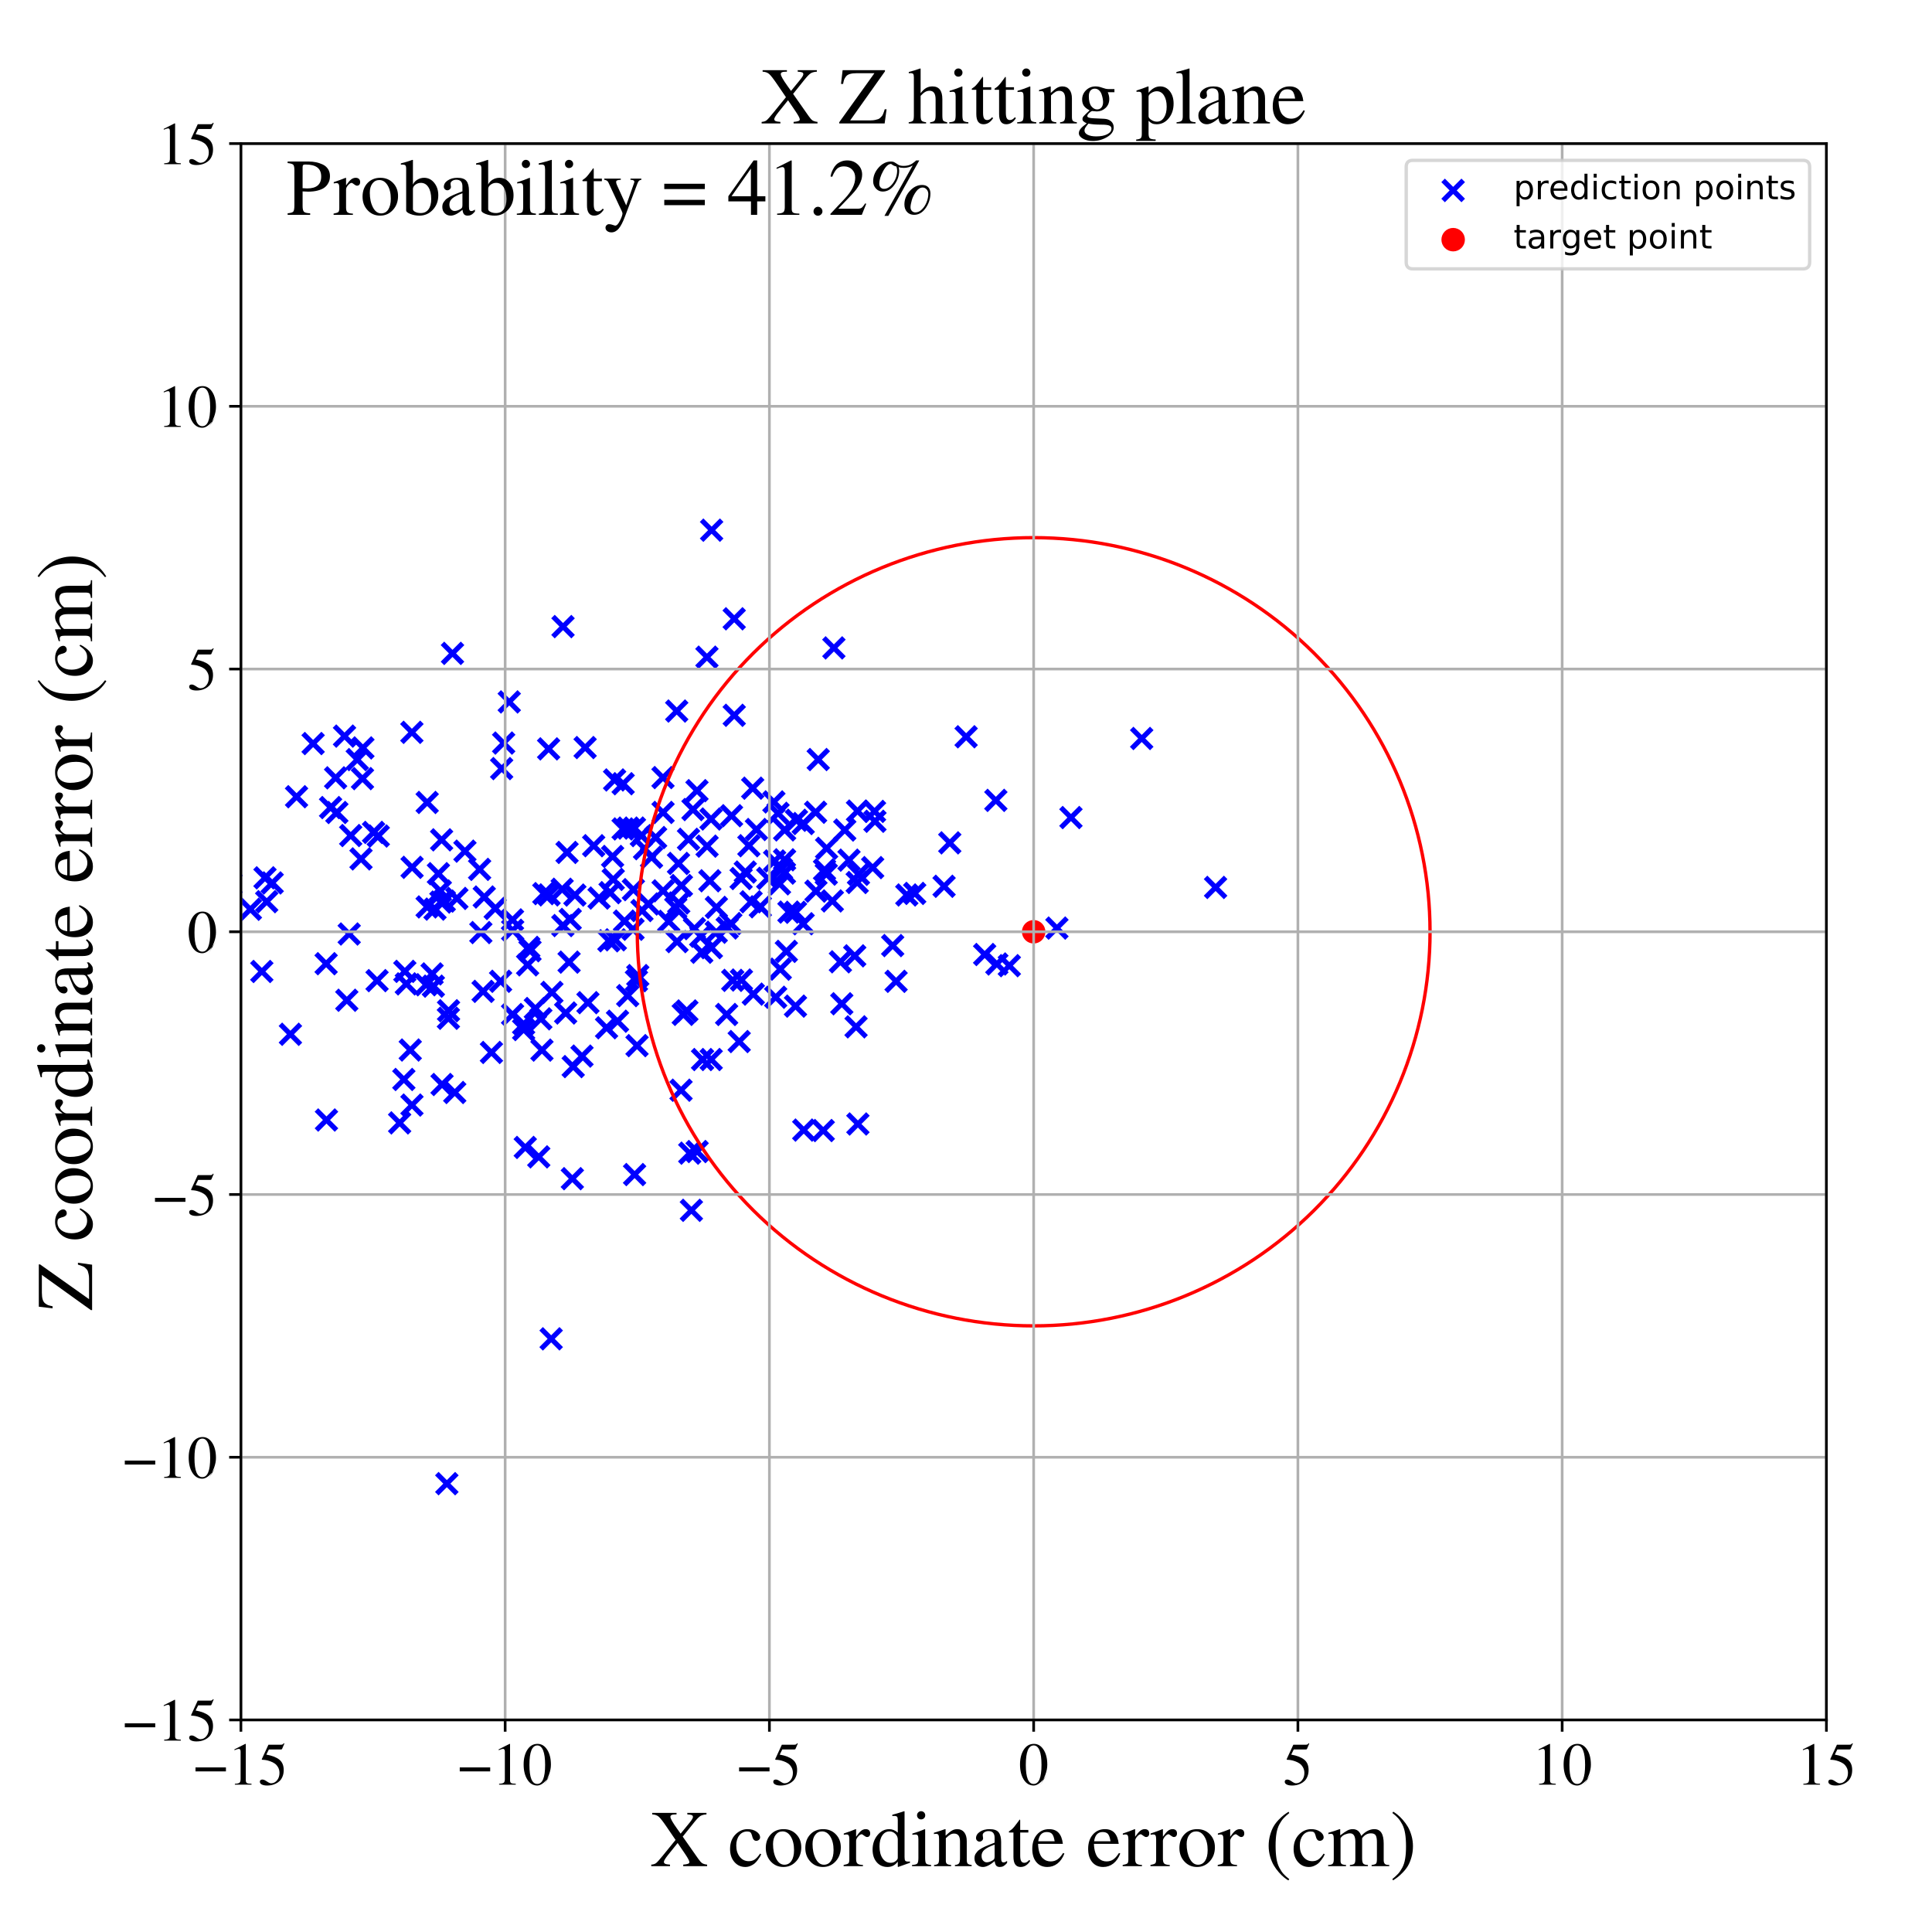 <?xml version="1.0" encoding="utf-8" standalone="no"?>
<!DOCTYPE svg PUBLIC "-//W3C//DTD SVG 1.1//EN"
  "http://www.w3.org/Graphics/SVG/1.1/DTD/svg11.dtd">
<!-- Created with matplotlib (https://matplotlib.org/) -->
<svg height="576pt" version="1.1" viewBox="0 0 576 576" width="576pt" xmlns="http://www.w3.org/2000/svg" xmlns:xlink="http://www.w3.org/1999/xlink">
 <defs>
  <style type="text/css">
*{stroke-linecap:butt;stroke-linejoin:round;}
  </style>
 </defs>
 <g id="figure_1">
  <g id="patch_1">
   <path d="M 0 576 
L 576 576 
L 576 0 
L 0 0 
z
" style="fill:#ffffff;"/>
  </g>
  <g id="axes_1">
   <g id="patch_2">
    <path d="M 71.822 512.784 
L 544.52 512.784 
L 544.52 42.802 
L 71.822 42.802 
z
" style="fill:#ffffff;"/>
   </g>
   <g id="PathCollection_1">
    <defs>
     <path d="M -3 3 
L 3 -3 
M -3 -3 
L 3 3 
" id="m6162eb75f7" style="stroke:#0000ff;stroke-width:1.5;"/>
    </defs>
    <g clip-path="url(#p6487ab10eb)">
     <use style="fill:#0000ff;stroke:#0000ff;stroke-width:1.5;" x="248.613" xlink:href="#m6162eb75f7" y="193.168"/>
     <use style="fill:#0000ff;stroke:#0000ff;stroke-width:1.5;" x="112.415" xlink:href="#m6162eb75f7" y="292.361"/>
     <use style="fill:#0000ff;stroke:#0000ff;stroke-width:1.5;" x="216.806" xlink:href="#m6162eb75f7" y="276.664"/>
     <use style="fill:#0000ff;stroke:#0000ff;stroke-width:1.5;" x="-1" xlink:href="#m6162eb75f7" y="270.279"/>
     <use style="fill:#0000ff;stroke:#0000ff;stroke-width:1.5;" x="-1" xlink:href="#m6162eb75f7" y="271.554"/>
     <use style="fill:#0000ff;stroke:#0000ff;stroke-width:1.5;" x="161.246" xlink:href="#m6162eb75f7" y="303.75"/>
     <use style="fill:#0000ff;stroke:#0000ff;stroke-width:1.5;" x="246.445" xlink:href="#m6162eb75f7" y="252.913"/>
     <use style="fill:#0000ff;stroke:#0000ff;stroke-width:1.5;" x="104.109" xlink:href="#m6162eb75f7" y="278.459"/>
     <use style="fill:#0000ff;stroke:#0000ff;stroke-width:1.5;" x="169.667" xlink:href="#m6162eb75f7" y="286.847"/>
     <use style="fill:#0000ff;stroke:#0000ff;stroke-width:1.5;" x="235.207" xlink:href="#m6162eb75f7" y="271.925"/>
     <use style="fill:#0000ff;stroke:#0000ff;stroke-width:1.5;" x="131.659" xlink:href="#m6162eb75f7" y="250.386"/>
     <use style="fill:#0000ff;stroke:#0000ff;stroke-width:1.5;" x="176.999" xlink:href="#m6162eb75f7" y="252.136"/>
     <use style="fill:#0000ff;stroke:#0000ff;stroke-width:1.5;" x="220.383" xlink:href="#m6162eb75f7" y="310.524"/>
     <use style="fill:#0000ff;stroke:#0000ff;stroke-width:1.5;" x="129.202" xlink:href="#m6162eb75f7" y="294.009"/>
     <use style="fill:#0000ff;stroke:#0000ff;stroke-width:1.5;" x="36.69" xlink:href="#m6162eb75f7" y="275.666"/>
     <use style="fill:#0000ff;stroke:#0000ff;stroke-width:1.5;" x="216.633" xlink:href="#m6162eb75f7" y="302.449"/>
     <use style="fill:#0000ff;stroke:#0000ff;stroke-width:1.5;" x="297.195" xlink:href="#m6162eb75f7" y="287.399"/>
     <use style="fill:#0000ff;stroke:#0000ff;stroke-width:1.5;" x="133.22" xlink:href="#m6162eb75f7" y="442.332"/>
     <use style="fill:#0000ff;stroke:#0000ff;stroke-width:1.5;" x="209.461" xlink:href="#m6162eb75f7" y="315.89"/>
     <use style="fill:#0000ff;stroke:#0000ff;stroke-width:1.5;" x="213.538" xlink:href="#m6162eb75f7" y="277.931"/>
     <use style="fill:#0000ff;stroke:#0000ff;stroke-width:1.5;" x="131.448" xlink:href="#m6162eb75f7" y="268.94"/>
     <use style="fill:#0000ff;stroke:#0000ff;stroke-width:1.5;" x="122.313" xlink:href="#m6162eb75f7" y="313.05"/>
     <use style="fill:#0000ff;stroke:#0000ff;stroke-width:1.5;" x="65.047" xlink:href="#m6162eb75f7" y="247.768"/>
     <use style="fill:#0000ff;stroke:#0000ff;stroke-width:1.5;" x="138.617" xlink:href="#m6162eb75f7" y="253.758"/>
     <use style="fill:#0000ff;stroke:#0000ff;stroke-width:1.5;" x="203.697" xlink:href="#m6162eb75f7" y="302.416"/>
     <use style="fill:#0000ff;stroke:#0000ff;stroke-width:1.5;" x="157.302" xlink:href="#m6162eb75f7" y="287.659"/>
     <use style="fill:#0000ff;stroke:#0000ff;stroke-width:1.5;" x="237.165" xlink:href="#m6162eb75f7" y="299.964"/>
     <use style="fill:#0000ff;stroke:#0000ff;stroke-width:1.5;" x="243.163" xlink:href="#m6162eb75f7" y="242.167"/>
     <use style="fill:#0000ff;stroke:#0000ff;stroke-width:1.5;" x="182.828" xlink:href="#m6162eb75f7" y="262.182"/>
     <use style="fill:#0000ff;stroke:#0000ff;stroke-width:1.5;" x="188.837" xlink:href="#m6162eb75f7" y="265.235"/>
     <use style="fill:#0000ff;stroke:#0000ff;stroke-width:1.5;" x="281.463" xlink:href="#m6162eb75f7" y="264.238"/>
     <use style="fill:#0000ff;stroke:#0000ff;stroke-width:1.5;" x="239.445" xlink:href="#m6162eb75f7" y="275.404"/>
     <use style="fill:#0000ff;stroke:#0000ff;stroke-width:1.5;" x="163.565" xlink:href="#m6162eb75f7" y="223.268"/>
     <use style="fill:#0000ff;stroke:#0000ff;stroke-width:1.5;" x="187.137" xlink:href="#m6162eb75f7" y="296.829"/>
     <use style="fill:#0000ff;stroke:#0000ff;stroke-width:1.5;" x="130.706" xlink:href="#m6162eb75f7" y="260.472"/>
     <use style="fill:#0000ff;stroke:#0000ff;stroke-width:1.5;" x="151.826" xlink:href="#m6162eb75f7" y="209.272"/>
     <use style="fill:#0000ff;stroke:#0000ff;stroke-width:1.5;" x="191.204" xlink:href="#m6162eb75f7" y="249.124"/>
     <use style="fill:#0000ff;stroke:#0000ff;stroke-width:1.5;" x="171.397" xlink:href="#m6162eb75f7" y="266.848"/>
     <use style="fill:#0000ff;stroke:#0000ff;stroke-width:1.5;" x="37.958" xlink:href="#m6162eb75f7" y="252.349"/>
     <use style="fill:#0000ff;stroke:#0000ff;stroke-width:1.5;" x="231.96" xlink:href="#m6162eb75f7" y="242.484"/>
     <use style="fill:#0000ff;stroke:#0000ff;stroke-width:1.5;" x="191.395" xlink:href="#m6162eb75f7" y="271.464"/>
     <use style="fill:#0000ff;stroke:#0000ff;stroke-width:1.5;" x="159.613" xlink:href="#m6162eb75f7" y="300.673"/>
     <use style="fill:#0000ff;stroke:#0000ff;stroke-width:1.5;" x="79.518" xlink:href="#m6162eb75f7" y="268.82"/>
     <use style="fill:#0000ff;stroke:#0000ff;stroke-width:1.5;" x="206.604" xlink:href="#m6162eb75f7" y="241.361"/>
     <use style="fill:#0000ff;stroke:#0000ff;stroke-width:1.5;" x="222.201" xlink:href="#m6162eb75f7" y="259.988"/>
     <use style="fill:#0000ff;stroke:#0000ff;stroke-width:1.5;" x="63.019" xlink:href="#m6162eb75f7" y="253.065"/>
     <use style="fill:#0000ff;stroke:#0000ff;stroke-width:1.5;" x="218.902" xlink:href="#m6162eb75f7" y="213.257"/>
     <use style="fill:#0000ff;stroke:#0000ff;stroke-width:1.5;" x="13.282" xlink:href="#m6162eb75f7" y="271.252"/>
     <use style="fill:#0000ff;stroke:#0000ff;stroke-width:1.5;" x="164.541" xlink:href="#m6162eb75f7" y="295.868"/>
     <use style="fill:#0000ff;stroke:#0000ff;stroke-width:1.5;" x="255.768" xlink:href="#m6162eb75f7" y="335.103"/>
     <use style="fill:#0000ff;stroke:#0000ff;stroke-width:1.5;" x="225.523" xlink:href="#m6162eb75f7" y="247.305"/>
     <use style="fill:#0000ff;stroke:#0000ff;stroke-width:1.5;" x="288.039" xlink:href="#m6162eb75f7" y="219.66"/>
     <use style="fill:#0000ff;stroke:#0000ff;stroke-width:1.5;" x="197.683" xlink:href="#m6162eb75f7" y="242.218"/>
     <use style="fill:#0000ff;stroke:#0000ff;stroke-width:1.5;" x="201.468" xlink:href="#m6162eb75f7" y="270.684"/>
     <use style="fill:#0000ff;stroke:#0000ff;stroke-width:1.5;" x="230.945" xlink:href="#m6162eb75f7" y="256.685"/>
     <use style="fill:#0000ff;stroke:#0000ff;stroke-width:1.5;" x="129.69" xlink:href="#m6162eb75f7" y="271.041"/>
     <use style="fill:#0000ff;stroke:#0000ff;stroke-width:1.5;" x="211.629" xlink:href="#m6162eb75f7" y="262.593"/>
     <use style="fill:#0000ff;stroke:#0000ff;stroke-width:1.5;" x="127.034" xlink:href="#m6162eb75f7" y="293.586"/>
     <use style="fill:#0000ff;stroke:#0000ff;stroke-width:1.5;" x="51.158" xlink:href="#m6162eb75f7" y="295.342"/>
     <use style="fill:#0000ff;stroke:#0000ff;stroke-width:1.5;" x="79.004" xlink:href="#m6162eb75f7" y="261.711"/>
     <use style="fill:#0000ff;stroke:#0000ff;stroke-width:1.5;" x="102.714" xlink:href="#m6162eb75f7" y="219.463"/>
     <use style="fill:#0000ff;stroke:#0000ff;stroke-width:1.5;" x="135.578" xlink:href="#m6162eb75f7" y="325.71"/>
     <use style="fill:#0000ff;stroke:#0000ff;stroke-width:1.5;" x="203.042" xlink:href="#m6162eb75f7" y="325.03"/>
     <use style="fill:#0000ff;stroke:#0000ff;stroke-width:1.5;" x="97.233" xlink:href="#m6162eb75f7" y="287.314"/>
     <use style="fill:#0000ff;stroke:#0000ff;stroke-width:1.5;" x="174.446" xlink:href="#m6162eb75f7" y="222.875"/>
     <use style="fill:#0000ff;stroke:#0000ff;stroke-width:1.5;" x="144.032" xlink:href="#m6162eb75f7" y="295.56"/>
     <use style="fill:#0000ff;stroke:#0000ff;stroke-width:1.5;" x="97.333" xlink:href="#m6162eb75f7" y="333.915"/>
     <use style="fill:#0000ff;stroke:#0000ff;stroke-width:1.5;" x="197.693" xlink:href="#m6162eb75f7" y="265.599"/>
     <use style="fill:#0000ff;stroke:#0000ff;stroke-width:1.5;" x="296.901" xlink:href="#m6162eb75f7" y="238.62"/>
     <use style="fill:#0000ff;stroke:#0000ff;stroke-width:1.5;" x="37.815" xlink:href="#m6162eb75f7" y="261.225"/>
     <use style="fill:#0000ff;stroke:#0000ff;stroke-width:1.5;" x="185.783" xlink:href="#m6162eb75f7" y="233.658"/>
     <use style="fill:#0000ff;stroke:#0000ff;stroke-width:1.5;" x="233.929" xlink:href="#m6162eb75f7" y="247.428"/>
     <use style="fill:#0000ff;stroke:#0000ff;stroke-width:1.5;" x="112.781" xlink:href="#m6162eb75f7" y="249.25"/>
     <use style="fill:#0000ff;stroke:#0000ff;stroke-width:1.5;" x="122.856" xlink:href="#m6162eb75f7" y="258.586"/>
     <use style="fill:#0000ff;stroke:#0000ff;stroke-width:1.5;" x="203.153" xlink:href="#m6162eb75f7" y="264.014"/>
     <use style="fill:#0000ff;stroke:#0000ff;stroke-width:1.5;" x="158.012" xlink:href="#m6162eb75f7" y="283.448"/>
     <use style="fill:#0000ff;stroke:#0000ff;stroke-width:1.5;" x="213.581" xlink:href="#m6162eb75f7" y="270.528"/>
     <use style="fill:#0000ff;stroke:#0000ff;stroke-width:1.5;" x="149.247" xlink:href="#m6162eb75f7" y="292.558"/>
     <use style="fill:#0000ff;stroke:#0000ff;stroke-width:1.5;" x="270.353" xlink:href="#m6162eb75f7" y="266.824"/>
     <use style="fill:#0000ff;stroke:#0000ff;stroke-width:1.5;" x="100.43" xlink:href="#m6162eb75f7" y="242.237"/>
     <use style="fill:#0000ff;stroke:#0000ff;stroke-width:1.5;" x="248.154" xlink:href="#m6162eb75f7" y="268.599"/>
     <use style="fill:#0000ff;stroke:#0000ff;stroke-width:1.5;" x="233.873" xlink:href="#m6162eb75f7" y="260.298"/>
     <use style="fill:#0000ff;stroke:#0000ff;stroke-width:1.5;" x="218.897" xlink:href="#m6162eb75f7" y="184.487"/>
     <use style="fill:#0000ff;stroke:#0000ff;stroke-width:1.5;" x="250.972" xlink:href="#m6162eb75f7" y="299.26"/>
     <use style="fill:#0000ff;stroke:#0000ff;stroke-width:1.5;" x="121.144" xlink:href="#m6162eb75f7" y="293.329"/>
     <use style="fill:#0000ff;stroke:#0000ff;stroke-width:1.5;" x="260.726" xlink:href="#m6162eb75f7" y="241.907"/>
     <use style="fill:#0000ff;stroke:#0000ff;stroke-width:1.5;" x="180.84" xlink:href="#m6162eb75f7" y="306.413"/>
     <use style="fill:#0000ff;stroke:#0000ff;stroke-width:1.5;" x="156.117" xlink:href="#m6162eb75f7" y="306.955"/>
     <use style="fill:#0000ff;stroke:#0000ff;stroke-width:1.5;" x="212.037" xlink:href="#m6162eb75f7" y="315.885"/>
     <use style="fill:#0000ff;stroke:#0000ff;stroke-width:1.5;" x="362.414" xlink:href="#m6162eb75f7" y="264.575"/>
     <use style="fill:#0000ff;stroke:#0000ff;stroke-width:1.5;" x="207.841" xlink:href="#m6162eb75f7" y="343.318"/>
     <use style="fill:#0000ff;stroke:#0000ff;stroke-width:1.5;" x="152.846" xlink:href="#m6162eb75f7" y="277.357"/>
     <use style="fill:#0000ff;stroke:#0000ff;stroke-width:1.5;" x="223.922" xlink:href="#m6162eb75f7" y="268.858"/>
     <use style="fill:#0000ff;stroke:#0000ff;stroke-width:1.5;" x="128.82" xlink:href="#m6162eb75f7" y="290.359"/>
     <use style="fill:#0000ff;stroke:#0000ff;stroke-width:1.5;" x="245.441" xlink:href="#m6162eb75f7" y="337.057"/>
     <use style="fill:#0000ff;stroke:#0000ff;stroke-width:1.5;" x="127.358" xlink:href="#m6162eb75f7" y="239.24"/>
     <use style="fill:#0000ff;stroke:#0000ff;stroke-width:1.5;" x="181.891" xlink:href="#m6162eb75f7" y="266.137"/>
     <use style="fill:#0000ff;stroke:#0000ff;stroke-width:1.5;" x="88.416" xlink:href="#m6162eb75f7" y="237.533"/>
     <use style="fill:#0000ff;stroke:#0000ff;stroke-width:1.5;" x="164.323" xlink:href="#m6162eb75f7" y="399.155"/>
     <use style="fill:#0000ff;stroke:#0000ff;stroke-width:1.5;" x="144.373" xlink:href="#m6162eb75f7" y="267.429"/>
     <use style="fill:#0000ff;stroke:#0000ff;stroke-width:1.5;" x="253.117" xlink:href="#m6162eb75f7" y="256.439"/>
     <use style="fill:#0000ff;stroke:#0000ff;stroke-width:1.5;" x="202.361" xlink:href="#m6162eb75f7" y="269.219"/>
     <use style="fill:#0000ff;stroke:#0000ff;stroke-width:1.5;" x="152.815" xlink:href="#m6162eb75f7" y="302.47"/>
     <use style="fill:#0000ff;stroke:#0000ff;stroke-width:1.5;" x="245.822" xlink:href="#m6162eb75f7" y="259.356"/>
     <use style="fill:#0000ff;stroke:#0000ff;stroke-width:1.5;" x="188.722" xlink:href="#m6162eb75f7" y="277.051"/>
     <use style="fill:#0000ff;stroke:#0000ff;stroke-width:1.5;" x="131.276" xlink:href="#m6162eb75f7" y="265.631"/>
     <use style="fill:#0000ff;stroke:#0000ff;stroke-width:1.5;" x="178.598" xlink:href="#m6162eb75f7" y="267.746"/>
     <use style="fill:#0000ff;stroke:#0000ff;stroke-width:1.5;" x="24.411" xlink:href="#m6162eb75f7" y="276.361"/>
     <use style="fill:#0000ff;stroke:#0000ff;stroke-width:1.5;" x="132.453" xlink:href="#m6162eb75f7" y="268.649"/>
     <use style="fill:#0000ff;stroke:#0000ff;stroke-width:1.5;" x="218.464" xlink:href="#m6162eb75f7" y="292.284"/>
     <use style="fill:#0000ff;stroke:#0000ff;stroke-width:1.5;" x="183.464" xlink:href="#m6162eb75f7" y="280.19"/>
     <use style="fill:#0000ff;stroke:#0000ff;stroke-width:1.5;" x="204.782" xlink:href="#m6162eb75f7" y="301.401"/>
     <use style="fill:#0000ff;stroke:#0000ff;stroke-width:1.5;" x="161.577" xlink:href="#m6162eb75f7" y="313.077"/>
     <use style="fill:#0000ff;stroke:#0000ff;stroke-width:1.5;" x="55.521" xlink:href="#m6162eb75f7" y="239.31"/>
     <use style="fill:#0000ff;stroke:#0000ff;stroke-width:1.5;" x="246.348" xlink:href="#m6162eb75f7" y="260.605"/>
     <use style="fill:#0000ff;stroke:#0000ff;stroke-width:1.5;" x="211.982" xlink:href="#m6162eb75f7" y="244.177"/>
     <use style="fill:#0000ff;stroke:#0000ff;stroke-width:1.5;" x="134.909" xlink:href="#m6162eb75f7" y="194.799"/>
     <use style="fill:#0000ff;stroke:#0000ff;stroke-width:1.5;" x="212.164" xlink:href="#m6162eb75f7" y="158.069"/>
     <use style="fill:#0000ff;stroke:#0000ff;stroke-width:1.5;" x="207.795" xlink:href="#m6162eb75f7" y="235.726"/>
     <use style="fill:#0000ff;stroke:#0000ff;stroke-width:1.5;" x="160.624" xlink:href="#m6162eb75f7" y="344.903"/>
     <use style="fill:#0000ff;stroke:#0000ff;stroke-width:1.5;" x="283.162" xlink:href="#m6162eb75f7" y="251.287"/>
     <use style="fill:#0000ff;stroke:#0000ff;stroke-width:1.5;" x="237.172" xlink:href="#m6162eb75f7" y="271.985"/>
     <use style="fill:#0000ff;stroke:#0000ff;stroke-width:1.5;" x="205.64" xlink:href="#m6162eb75f7" y="343.801"/>
     <use style="fill:#0000ff;stroke:#0000ff;stroke-width:1.5;" x="185.771" xlink:href="#m6162eb75f7" y="247.138"/>
     <use style="fill:#0000ff;stroke:#0000ff;stroke-width:1.5;" x="147.637" xlink:href="#m6162eb75f7" y="270.853"/>
     <use style="fill:#0000ff;stroke:#0000ff;stroke-width:1.5;" x="38.055" xlink:href="#m6162eb75f7" y="242.086"/>
     <use style="fill:#0000ff;stroke:#0000ff;stroke-width:1.5;" x="152.793" xlink:href="#m6162eb75f7" y="274.254"/>
     <use style="fill:#0000ff;stroke:#0000ff;stroke-width:1.5;" x="232.991" xlink:href="#m6162eb75f7" y="259.113"/>
     <use style="fill:#0000ff;stroke:#0000ff;stroke-width:1.5;" x="93.353" xlink:href="#m6162eb75f7" y="221.683"/>
     <use style="fill:#0000ff;stroke:#0000ff;stroke-width:1.5;" x="212.087" xlink:href="#m6162eb75f7" y="282.536"/>
     <use style="fill:#0000ff;stroke:#0000ff;stroke-width:1.5;" x="100.062" xlink:href="#m6162eb75f7" y="231.899"/>
     <use style="fill:#0000ff;stroke:#0000ff;stroke-width:1.5;" x="232.633" xlink:href="#m6162eb75f7" y="288.946"/>
     <use style="fill:#0000ff;stroke:#0000ff;stroke-width:1.5;" x="167.859" xlink:href="#m6162eb75f7" y="186.812"/>
     <use style="fill:#0000ff;stroke:#0000ff;stroke-width:1.5;" x="98.558" xlink:href="#m6162eb75f7" y="240.767"/>
     <use style="fill:#0000ff;stroke:#0000ff;stroke-width:1.5;" x="107.629" xlink:href="#m6162eb75f7" y="256.069"/>
     <use style="fill:#0000ff;stroke:#0000ff;stroke-width:1.5;" x="104.56" xlink:href="#m6162eb75f7" y="249.105"/>
     <use style="fill:#0000ff;stroke:#0000ff;stroke-width:1.5;" x="175.292" xlink:href="#m6162eb75f7" y="298.932"/>
     <use style="fill:#0000ff;stroke:#0000ff;stroke-width:1.5;" x="243.265" xlink:href="#m6162eb75f7" y="265.687"/>
     <use style="fill:#0000ff;stroke:#0000ff;stroke-width:1.5;" x="9.233" xlink:href="#m6162eb75f7" y="333.806"/>
     <use style="fill:#0000ff;stroke:#0000ff;stroke-width:1.5;" x="131.788" xlink:href="#m6162eb75f7" y="323.331"/>
     <use style="fill:#0000ff;stroke:#0000ff;stroke-width:1.5;" x="255.944" xlink:href="#m6162eb75f7" y="260.666"/>
     <use style="fill:#0000ff;stroke:#0000ff;stroke-width:1.5;" x="266.142" xlink:href="#m6162eb75f7" y="281.913"/>
     <use style="fill:#0000ff;stroke:#0000ff;stroke-width:1.5;" x="254.829" xlink:href="#m6162eb75f7" y="284.972"/>
     <use style="fill:#0000ff;stroke:#0000ff;stroke-width:1.5;" x="122.797" xlink:href="#m6162eb75f7" y="218.337"/>
     <use style="fill:#0000ff;stroke:#0000ff;stroke-width:1.5;" x="108.195" xlink:href="#m6162eb75f7" y="222.981"/>
     <use style="fill:#0000ff;stroke:#0000ff;stroke-width:1.5;" x="221.046" xlink:href="#m6162eb75f7" y="292.181"/>
     <use style="fill:#0000ff;stroke:#0000ff;stroke-width:1.5;" x="157.66" xlink:href="#m6162eb75f7" y="282.447"/>
     <use style="fill:#0000ff;stroke:#0000ff;stroke-width:1.5;" x="181.524" xlink:href="#m6162eb75f7" y="280.48"/>
     <use style="fill:#0000ff;stroke:#0000ff;stroke-width:1.5;" x="251.855" xlink:href="#m6162eb75f7" y="247.469"/>
     <use style="fill:#0000ff;stroke:#0000ff;stroke-width:1.5;" x="193.303" xlink:href="#m6162eb75f7" y="269.509"/>
     <use style="fill:#0000ff;stroke:#0000ff;stroke-width:1.5;" x="183.235" xlink:href="#m6162eb75f7" y="232.531"/>
     <use style="fill:#0000ff;stroke:#0000ff;stroke-width:1.5;" x="207.043" xlink:href="#m6162eb75f7" y="276.853"/>
     <use style="fill:#0000ff;stroke:#0000ff;stroke-width:1.5;" x="111.369" xlink:href="#m6162eb75f7" y="248.17"/>
     <use style="fill:#0000ff;stroke:#0000ff;stroke-width:1.5;" x="237.454" xlink:href="#m6162eb75f7" y="244.557"/>
     <use style="fill:#0000ff;stroke:#0000ff;stroke-width:1.5;" x="231.256" xlink:href="#m6162eb75f7" y="297.318"/>
     <use style="fill:#0000ff;stroke:#0000ff;stroke-width:1.5;" x="149.565" xlink:href="#m6162eb75f7" y="229.143"/>
     <use style="fill:#0000ff;stroke:#0000ff;stroke-width:1.5;" x="208.913" xlink:href="#m6162eb75f7" y="279.133"/>
     <use style="fill:#0000ff;stroke:#0000ff;stroke-width:1.5;" x="163.695" xlink:href="#m6162eb75f7" y="266.795"/>
     <use style="fill:#0000ff;stroke:#0000ff;stroke-width:1.5;" x="45.861" xlink:href="#m6162eb75f7" y="229.023"/>
     <use style="fill:#0000ff;stroke:#0000ff;stroke-width:1.5;" x="150.158" xlink:href="#m6162eb75f7" y="221.533"/>
     <use style="fill:#0000ff;stroke:#0000ff;stroke-width:1.5;" x="86.587" xlink:href="#m6162eb75f7" y="308.356"/>
     <use style="fill:#0000ff;stroke:#0000ff;stroke-width:1.5;" x="35.231" xlink:href="#m6162eb75f7" y="287.602"/>
     <use style="fill:#0000ff;stroke:#0000ff;stroke-width:1.5;" x="260.85" xlink:href="#m6162eb75f7" y="244.85"/>
     <use style="fill:#0000ff;stroke:#0000ff;stroke-width:1.5;" x="169.063" xlink:href="#m6162eb75f7" y="254.142"/>
     <use style="fill:#0000ff;stroke:#0000ff;stroke-width:1.5;" x="319.292" xlink:href="#m6162eb75f7" y="243.745"/>
     <use style="fill:#0000ff;stroke:#0000ff;stroke-width:1.5;" x="201.849" xlink:href="#m6162eb75f7" y="280.725"/>
     <use style="fill:#0000ff;stroke:#0000ff;stroke-width:1.5;" x="170.639" xlink:href="#m6162eb75f7" y="351.404"/>
     <use style="fill:#0000ff;stroke:#0000ff;stroke-width:1.5;" x="239.464" xlink:href="#m6162eb75f7" y="245.528"/>
     <use style="fill:#0000ff;stroke:#0000ff;stroke-width:1.5;" x="184.106" xlink:href="#m6162eb75f7" y="304.459"/>
     <use style="fill:#0000ff;stroke:#0000ff;stroke-width:1.5;" x="300.918" xlink:href="#m6162eb75f7" y="287.901"/>
     <use style="fill:#0000ff;stroke:#0000ff;stroke-width:1.5;" x="58.324" xlink:href="#m6162eb75f7" y="236.293"/>
     <use style="fill:#0000ff;stroke:#0000ff;stroke-width:1.5;" x="255.222" xlink:href="#m6162eb75f7" y="306.139"/>
     <use style="fill:#0000ff;stroke:#0000ff;stroke-width:1.5;" x="340.387" xlink:href="#m6162eb75f7" y="220.166"/>
     <use style="fill:#0000ff;stroke:#0000ff;stroke-width:1.5;" x="194.245" xlink:href="#m6162eb75f7" y="255.58"/>
     <use style="fill:#0000ff;stroke:#0000ff;stroke-width:1.5;" x="220.953" xlink:href="#m6162eb75f7" y="261.927"/>
     <use style="fill:#0000ff;stroke:#0000ff;stroke-width:1.5;" x="218.098" xlink:href="#m6162eb75f7" y="243.195"/>
     <use style="fill:#0000ff;stroke:#0000ff;stroke-width:1.5;" x="189.15" xlink:href="#m6162eb75f7" y="246.875"/>
     <use style="fill:#0000ff;stroke:#0000ff;stroke-width:1.5;" x="223.268" xlink:href="#m6162eb75f7" y="252.138"/>
     <use style="fill:#0000ff;stroke:#0000ff;stroke-width:1.5;" x="119.148" xlink:href="#m6162eb75f7" y="334.777"/>
     <use style="fill:#0000ff;stroke:#0000ff;stroke-width:1.5;" x="46.302" xlink:href="#m6162eb75f7" y="214.432"/>
     <use style="fill:#0000ff;stroke:#0000ff;stroke-width:1.5;" x="250.557" xlink:href="#m6162eb75f7" y="286.749"/>
     <use style="fill:#0000ff;stroke:#0000ff;stroke-width:1.5;" x="142.993" xlink:href="#m6162eb75f7" y="259.194"/>
     <use style="fill:#0000ff;stroke:#0000ff;stroke-width:1.5;" x="272.709" xlink:href="#m6162eb75f7" y="266.359"/>
     <use style="fill:#0000ff;stroke:#0000ff;stroke-width:1.5;" x="170.894" xlink:href="#m6162eb75f7" y="317.99"/>
     <use style="fill:#0000ff;stroke:#0000ff;stroke-width:1.5;" x="156.111" xlink:href="#m6162eb75f7" y="305.292"/>
     <use style="fill:#0000ff;stroke:#0000ff;stroke-width:1.5;" x="233.912" xlink:href="#m6162eb75f7" y="256.339"/>
     <use style="fill:#0000ff;stroke:#0000ff;stroke-width:1.5;" x="205.269" xlink:href="#m6162eb75f7" y="250.228"/>
     <use style="fill:#0000ff;stroke:#0000ff;stroke-width:1.5;" x="201.755" xlink:href="#m6162eb75f7" y="211.99"/>
     <use style="fill:#0000ff;stroke:#0000ff;stroke-width:1.5;" x="50.301" xlink:href="#m6162eb75f7" y="275.728"/>
     <use style="fill:#0000ff;stroke:#0000ff;stroke-width:1.5;" x="315.103" xlink:href="#m6162eb75f7" y="276.695"/>
     <use style="fill:#0000ff;stroke:#0000ff;stroke-width:1.5;" x="186.178" xlink:href="#m6162eb75f7" y="274.61"/>
     <use style="fill:#0000ff;stroke:#0000ff;stroke-width:1.5;" x="143.359" xlink:href="#m6162eb75f7" y="278.032"/>
     <use style="fill:#0000ff;stroke:#0000ff;stroke-width:1.5;" x="199.366" xlink:href="#m6162eb75f7" y="274.685"/>
     <use style="fill:#0000ff;stroke:#0000ff;stroke-width:1.5;" x="168.646" xlink:href="#m6162eb75f7" y="302.011"/>
     <use style="fill:#0000ff;stroke:#0000ff;stroke-width:1.5;" x="146.517" xlink:href="#m6162eb75f7" y="313.775"/>
     <use style="fill:#0000ff;stroke:#0000ff;stroke-width:1.5;" x="210.807" xlink:href="#m6162eb75f7" y="252.269"/>
     <use style="fill:#0000ff;stroke:#0000ff;stroke-width:1.5;" x="293.564" xlink:href="#m6162eb75f7" y="284.574"/>
     <use style="fill:#0000ff;stroke:#0000ff;stroke-width:1.5;" x="156.604" xlink:href="#m6162eb75f7" y="342.095"/>
     <use style="fill:#0000ff;stroke:#0000ff;stroke-width:1.5;" x="234.442" xlink:href="#m6162eb75f7" y="283.637"/>
     <use style="fill:#0000ff;stroke:#0000ff;stroke-width:1.5;" x="190.149" xlink:href="#m6162eb75f7" y="290.856"/>
     <use style="fill:#0000ff;stroke:#0000ff;stroke-width:1.5;" x="197.66" xlink:href="#m6162eb75f7" y="231.825"/>
     <use style="fill:#0000ff;stroke:#0000ff;stroke-width:1.5;" x="195.465" xlink:href="#m6162eb75f7" y="249.698"/>
     <use style="fill:#0000ff;stroke:#0000ff;stroke-width:1.5;" x="260.175" xlink:href="#m6162eb75f7" y="258.666"/>
     <use style="fill:#0000ff;stroke:#0000ff;stroke-width:1.5;" x="209.224" xlink:href="#m6162eb75f7" y="283.901"/>
     <use style="fill:#0000ff;stroke:#0000ff;stroke-width:1.5;" x="81.149" xlink:href="#m6162eb75f7" y="263.234"/>
     <use style="fill:#0000ff;stroke:#0000ff;stroke-width:1.5;" x="133.727" xlink:href="#m6162eb75f7" y="301.334"/>
     <use style="fill:#0000ff;stroke:#0000ff;stroke-width:1.5;" x="68.897" xlink:href="#m6162eb75f7" y="263.506"/>
     <use style="fill:#0000ff;stroke:#0000ff;stroke-width:1.5;" x="74.649" xlink:href="#m6162eb75f7" y="271.09"/>
     <use style="fill:#0000ff;stroke:#0000ff;stroke-width:1.5;" x="255.653" xlink:href="#m6162eb75f7" y="241.809"/>
     <use style="fill:#0000ff;stroke:#0000ff;stroke-width:1.5;" x="54.058" xlink:href="#m6162eb75f7" y="226.904"/>
     <use style="fill:#0000ff;stroke:#0000ff;stroke-width:1.5;" x="243.944" xlink:href="#m6162eb75f7" y="226.446"/>
     <use style="fill:#0000ff;stroke:#0000ff;stroke-width:1.5;" x="202.287" xlink:href="#m6162eb75f7" y="257.422"/>
     <use style="fill:#0000ff;stroke:#0000ff;stroke-width:1.5;" x="133.68" xlink:href="#m6162eb75f7" y="303.587"/>
     <use style="fill:#0000ff;stroke:#0000ff;stroke-width:1.5;" x="192.162" xlink:href="#m6162eb75f7" y="253.025"/>
     <use style="fill:#0000ff;stroke:#0000ff;stroke-width:1.5;" x="255.566" xlink:href="#m6162eb75f7" y="263.103"/>
     <use style="fill:#0000ff;stroke:#0000ff;stroke-width:1.5;" x="224.585" xlink:href="#m6162eb75f7" y="296.383"/>
     <use style="fill:#0000ff;stroke:#0000ff;stroke-width:1.5;" x="228.895" xlink:href="#m6162eb75f7" y="261.865"/>
     <use style="fill:#0000ff;stroke:#0000ff;stroke-width:1.5;" x="120.402" xlink:href="#m6162eb75f7" y="321.83"/>
     <use style="fill:#0000ff;stroke:#0000ff;stroke-width:1.5;" x="224.404" xlink:href="#m6162eb75f7" y="234.984"/>
     <use style="fill:#0000ff;stroke:#0000ff;stroke-width:1.5;" x="230.727" xlink:href="#m6162eb75f7" y="239.081"/>
     <use style="fill:#0000ff;stroke:#0000ff;stroke-width:1.5;" x="267.16" xlink:href="#m6162eb75f7" y="292.568"/>
     <use style="fill:#0000ff;stroke:#0000ff;stroke-width:1.5;" x="189.746" xlink:href="#m6162eb75f7" y="292.382"/>
     <use style="fill:#0000ff;stroke:#0000ff;stroke-width:1.5;" x="210.764" xlink:href="#m6162eb75f7" y="195.928"/>
     <use style="fill:#0000ff;stroke:#0000ff;stroke-width:1.5;" x="206.134" xlink:href="#m6162eb75f7" y="360.841"/>
     <use style="fill:#0000ff;stroke:#0000ff;stroke-width:1.5;" x="232.397" xlink:href="#m6162eb75f7" y="263.506"/>
     <use style="fill:#0000ff;stroke:#0000ff;stroke-width:1.5;" x="187.281" xlink:href="#m6162eb75f7" y="246.88"/>
     <use style="fill:#0000ff;stroke:#0000ff;stroke-width:1.5;" x="182.636" xlink:href="#m6162eb75f7" y="255.343"/>
     <use style="fill:#0000ff;stroke:#0000ff;stroke-width:1.5;" x="239.629" xlink:href="#m6162eb75f7" y="336.92"/>
     <use style="fill:#0000ff;stroke:#0000ff;stroke-width:1.5;" x="106.512" xlink:href="#m6162eb75f7" y="226.46"/>
     <use style="fill:#0000ff;stroke:#0000ff;stroke-width:1.5;" x="189.195" xlink:href="#m6162eb75f7" y="350.18"/>
     <use style="fill:#0000ff;stroke:#0000ff;stroke-width:1.5;" x="120.694" xlink:href="#m6162eb75f7" y="289.597"/>
     <use style="fill:#0000ff;stroke:#0000ff;stroke-width:1.5;" x="173.514" xlink:href="#m6162eb75f7" y="314.86"/>
     <use style="fill:#0000ff;stroke:#0000ff;stroke-width:1.5;" x="103.395" xlink:href="#m6162eb75f7" y="298.21"/>
     <use style="fill:#0000ff;stroke:#0000ff;stroke-width:1.5;" x="226.686" xlink:href="#m6162eb75f7" y="270.349"/>
     <use style="fill:#0000ff;stroke:#0000ff;stroke-width:1.5;" x="122.82" xlink:href="#m6162eb75f7" y="329.461"/>
     <use style="fill:#0000ff;stroke:#0000ff;stroke-width:1.5;" x="189.919" xlink:href="#m6162eb75f7" y="311.744"/>
     <use style="fill:#0000ff;stroke:#0000ff;stroke-width:1.5;" x="127.341" xlink:href="#m6162eb75f7" y="270.388"/>
     <use style="fill:#0000ff;stroke:#0000ff;stroke-width:1.5;" x="136.212" xlink:href="#m6162eb75f7" y="267.853"/>
     <use style="fill:#0000ff;stroke:#0000ff;stroke-width:1.5;" x="49.685" xlink:href="#m6162eb75f7" y="295.251"/>
     <use style="fill:#0000ff;stroke:#0000ff;stroke-width:1.5;" x="167.805" xlink:href="#m6162eb75f7" y="275.94"/>
     <use style="fill:#0000ff;stroke:#0000ff;stroke-width:1.5;" x="78.06" xlink:href="#m6162eb75f7" y="289.633"/>
     <use style="fill:#0000ff;stroke:#0000ff;stroke-width:1.5;" x="217.883" xlink:href="#m6162eb75f7" y="275.335"/>
     <use style="fill:#0000ff;stroke:#0000ff;stroke-width:1.5;" x="162.131" xlink:href="#m6162eb75f7" y="266.422"/>
     <use style="fill:#0000ff;stroke:#0000ff;stroke-width:1.5;" x="167.598" xlink:href="#m6162eb75f7" y="265.119"/>
     <use style="fill:#0000ff;stroke:#0000ff;stroke-width:1.5;" x="108.069" xlink:href="#m6162eb75f7" y="232.131"/>
     <use style="fill:#0000ff;stroke:#0000ff;stroke-width:1.5;" x="170" xlink:href="#m6162eb75f7" y="274.113"/>
    </g>
   </g>
   <g id="PathCollection_2">
    <defs>
     <path d="M 0 3 
C 0.796 3 1.559 2.684 2.121 2.121 
C 2.684 1.559 3 0.796 3 0 
C 3 -0.796 2.684 -1.559 2.121 -2.121 
C 1.559 -2.684 0.796 -3 0 -3 
C -0.796 -3 -1.559 -2.684 -2.121 -2.121 
C -2.684 -1.559 -3 -0.796 -3 0 
C -3 0.796 -2.684 1.559 -2.121 2.121 
C -1.559 2.684 -0.796 3 0 3 
z
" id="mad5e49c119" style="stroke:#ff0000;"/>
    </defs>
    <g clip-path="url(#p6487ab10eb)">
     <use style="fill:#ff0000;stroke:#ff0000;" x="308.171" xlink:href="#mad5e49c119" y="277.793"/>
    </g>
   </g>
   <g id="patch_3">
    <path clip-path="url(#p6487ab10eb)" d="M 308.171 395.288 
C 339.511 395.288 369.572 382.908 391.733 360.875 
C 413.894 338.841 426.346 308.953 426.346 277.793 
C 426.346 246.633 413.894 216.745 391.733 194.711 
C 369.572 172.677 339.511 160.297 308.171 160.297 
C 276.831 160.297 246.77 172.677 224.609 194.711 
C 202.448 216.745 189.997 246.633 189.997 277.793 
C 189.997 308.953 202.448 338.841 224.609 360.875 
C 246.77 382.908 276.831 395.288 308.171 395.288 
z
" style="fill:none;stroke:#ff0000;stroke-linejoin:miter;"/>
   </g>
   <g id="matplotlib.axis_1">
    <g id="xtick_1">
     <g id="line2d_1">
      <path clip-path="url(#p6487ab10eb)" d="M 71.822 512.784 
L 71.822 42.802 
" style="fill:none;stroke:#b0b0b0;stroke-linecap:square;stroke-width:0.8;"/>
     </g>
     <g id="line2d_2">
      <defs>
       <path d="M 0 0 
L 0 3.5 
" id="mdae1f7955e" style="stroke:#000000;stroke-width:0.8;"/>
      </defs>
      <g>
       <use style="stroke:#000000;stroke-width:0.8;" x="71.822" xlink:href="#mdae1f7955e" y="512.784"/>
      </g>
     </g>
     <g id="text_1">
      <!-- −15 -->
      <defs>
       <path d="M 3 22 
L 3 28.594 
L 53.406 28.594 
L 53.406 22 
z
" id="FreeSerif-8722"/>
       <path d="M 18.297 59.297 
Q 16.5 59.297 11.094 57.094 
L 11.094 58.5 
L 29.094 67.594 
L 29.906 67.406 
L 29.906 7.406 
Q 29.906 3.797 31.703 2.688 
Q 33.5 1.594 39.406 1.5 
L 39.406 0 
L 11.797 0 
L 11.797 1.5 
Q 17.406 1.703 19.344 3.141 
Q 21.297 4.594 21.297 9.297 
L 21.297 54.594 
Q 21.297 59.297 18.297 59.297 
z
" id="FreeSerif-49"/>
       <path d="M 35.703 19.406 
Q 35.703 24.703 33.344 28.797 
Q 31 32.906 27.641 35.156 
Q 24.297 37.406 20.141 38.844 
Q 16 40.297 12.953 40.75 
Q 9.906 41.203 7.594 41.203 
Q 6.406 41.203 6.406 42 
Q 6.406 42.297 6.5 42.5 
L 17.406 66.203 
L 38.297 66.203 
Q 39.906 66.203 40.844 66.703 
Q 41.797 67.203 42.906 68.797 
L 43.797 68.094 
L 40 59.203 
Q 39.594 58.297 37.703 58.297 
L 18.094 58.297 
L 13.906 49.797 
Q 28.5 47.203 35.594 41.344 
Q 42.703 35.5 42.703 24.203 
Q 42.703 18.297 40.844 13.688 
Q 39 9.094 36.141 6.297 
Q 33.297 3.5 29.547 1.703 
Q 25.797 -0.094 22.344 -0.75 
Q 18.906 -1.406 15.406 -1.406 
Q 9.797 -1.406 6.5 0.25 
Q 3.203 1.906 3.203 4.797 
Q 3.203 8.5 7.5 8.5 
Q 10.297 8.5 14.75 5.391 
Q 19.203 2.297 21.797 2.297 
Q 27.703 2.297 31.703 7.25 
Q 35.703 12.203 35.703 19.406 
z
" id="FreeSerif-53"/>
      </defs>
      <g transform="translate(57.746 532.077)scale(0.18 -0.18)">
       <use xlink:href="#FreeSerif-8722"/>
       <use x="56.4" xlink:href="#FreeSerif-49"/>
       <use x="106.4" xlink:href="#FreeSerif-53"/>
      </g>
     </g>
    </g>
    <g id="xtick_2">
     <g id="line2d_3">
      <path clip-path="url(#p6487ab10eb)" d="M 150.605 512.784 
L 150.605 42.802 
" style="fill:none;stroke:#b0b0b0;stroke-linecap:square;stroke-width:0.8;"/>
     </g>
     <g id="line2d_4">
      <g>
       <use style="stroke:#000000;stroke-width:0.8;" x="150.605" xlink:href="#mdae1f7955e" y="512.784"/>
      </g>
     </g>
     <g id="text_2">
      <!-- −10 -->
      <defs>
       <path d="M 47.594 17.797 
Q 35.203 -1.406 25 -1.406 
Q 14.797 -1.406 8.594 8.391 
Q 2.406 18.203 2.406 33.594 
Q 2.406 48.094 8.594 57.844 
Q 14.797 67.594 25.406 67.594 
Q 35.203 67.594 41.391 58 
Q 47.594 48.406 47.594 33 
Q 47.594 17.797 35.203 -1.406 
z
M 25.094 65 
Q 12 65 12 32.703 
Q 12 1.203 25 1.203 
Q 38 1.203 38 32.797 
Q 38 48.5 34.703 56.75 
Q 31.406 65 25.094 65 
z
" id="FreeSerif-48"/>
      </defs>
      <g transform="translate(136.529 532.077)scale(0.18 -0.18)">
       <use xlink:href="#FreeSerif-8722"/>
       <use x="56.4" xlink:href="#FreeSerif-49"/>
       <use x="106.4" xlink:href="#FreeSerif-48"/>
      </g>
     </g>
    </g>
    <g id="xtick_3">
     <g id="line2d_5">
      <path clip-path="url(#p6487ab10eb)" d="M 229.388 512.784 
L 229.388 42.802 
" style="fill:none;stroke:#b0b0b0;stroke-linecap:square;stroke-width:0.8;"/>
     </g>
     <g id="line2d_6">
      <g>
       <use style="stroke:#000000;stroke-width:0.8;" x="229.388" xlink:href="#mdae1f7955e" y="512.784"/>
      </g>
     </g>
     <g id="text_3">
      <!-- −5 -->
      <g transform="translate(219.812 532.077)scale(0.18 -0.18)">
       <use xlink:href="#FreeSerif-8722"/>
       <use x="56.4" xlink:href="#FreeSerif-53"/>
      </g>
     </g>
    </g>
    <g id="xtick_4">
     <g id="line2d_7">
      <path clip-path="url(#p6487ab10eb)" d="M 308.171 512.784 
L 308.171 42.802 
" style="fill:none;stroke:#b0b0b0;stroke-linecap:square;stroke-width:0.8;"/>
     </g>
     <g id="line2d_8">
      <g>
       <use style="stroke:#000000;stroke-width:0.8;" x="308.171" xlink:href="#mdae1f7955e" y="512.784"/>
      </g>
     </g>
     <g id="text_4">
      <!-- 0 -->
      <g transform="translate(303.671 532.077)scale(0.18 -0.18)">
       <use xlink:href="#FreeSerif-48"/>
      </g>
     </g>
    </g>
    <g id="xtick_5">
     <g id="line2d_9">
      <path clip-path="url(#p6487ab10eb)" d="M 386.954 512.784 
L 386.954 42.802 
" style="fill:none;stroke:#b0b0b0;stroke-linecap:square;stroke-width:0.8;"/>
     </g>
     <g id="line2d_10">
      <g>
       <use style="stroke:#000000;stroke-width:0.8;" x="386.954" xlink:href="#mdae1f7955e" y="512.784"/>
      </g>
     </g>
     <g id="text_5">
      <!-- 5 -->
      <g transform="translate(382.454 532.077)scale(0.18 -0.18)">
       <use xlink:href="#FreeSerif-53"/>
      </g>
     </g>
    </g>
    <g id="xtick_6">
     <g id="line2d_11">
      <path clip-path="url(#p6487ab10eb)" d="M 465.737 512.784 
L 465.737 42.802 
" style="fill:none;stroke:#b0b0b0;stroke-linecap:square;stroke-width:0.8;"/>
     </g>
     <g id="line2d_12">
      <g>
       <use style="stroke:#000000;stroke-width:0.8;" x="465.737" xlink:href="#mdae1f7955e" y="512.784"/>
      </g>
     </g>
     <g id="text_6">
      <!-- 10 -->
      <g transform="translate(456.737 532.077)scale(0.18 -0.18)">
       <use xlink:href="#FreeSerif-49"/>
       <use x="50" xlink:href="#FreeSerif-48"/>
      </g>
     </g>
    </g>
    <g id="xtick_7">
     <g id="line2d_13">
      <path clip-path="url(#p6487ab10eb)" d="M 544.52 512.784 
L 544.52 42.802 
" style="fill:none;stroke:#b0b0b0;stroke-linecap:square;stroke-width:0.8;"/>
     </g>
     <g id="line2d_14">
      <g>
       <use style="stroke:#000000;stroke-width:0.8;" x="544.52" xlink:href="#mdae1f7955e" y="512.784"/>
      </g>
     </g>
     <g id="text_7">
      <!-- 15 -->
      <g transform="translate(535.52 532.077)scale(0.18 -0.18)">
       <use xlink:href="#FreeSerif-49"/>
       <use x="50" xlink:href="#FreeSerif-53"/>
      </g>
     </g>
    </g>
    <g id="text_8">
     <!-- X coordinate error (cm) -->
     <defs>
      <path d="M 69.594 66.203 
L 69.594 64.297 
Q 64.703 64 62.047 62.344 
Q 59.406 60.703 54.703 54.906 
L 40.094 36.703 
L 59.297 9.297 
Q 62.297 5 64.297 3.703 
Q 66.297 2.406 70.406 1.906 
L 70.406 0 
L 40.703 0 
L 40.703 1.906 
Q 44.797 2.297 46.594 2.938 
Q 48.406 3.594 48.406 5 
Q 48.406 7.203 43.297 14.797 
L 33.797 28.797 
L 21.906 14 
Q 16.703 7.5 16.703 5.406 
Q 16.703 3.703 18.297 2.953 
Q 19.906 2.203 24.297 1.906 
L 24.297 0 
L 1 0 
L 1 1.906 
Q 4.906 2.203 7 3.797 
Q 9.094 5.406 15.5 13.297 
L 31.203 32.594 
L 20.297 48.594 
Q 13.297 58.906 10.25 61.5 
Q 7.203 64.094 2.203 64.297 
L 2.203 66.203 
L 32.406 66.203 
L 32.406 64.297 
L 29.594 64.203 
Q 24.797 64.094 24.797 61.297 
Q 24.797 58.094 33.297 46.297 
L 37.5 40.406 
L 48.797 54.203 
Q 52.797 59.203 52.797 61.094 
Q 52.797 62.797 51.344 63.438 
Q 49.906 64.094 45.797 64.297 
L 45.797 66.203 
z
" id="FreeSerif-88"/>
      <path id="FreeSerif-32"/>
      <path d="M 2.5 21.297 
Q 2.5 32.406 9.047 39.203 
Q 15.594 46 24.406 46 
Q 30.703 46 35.25 42.953 
Q 39.797 39.906 39.797 35.703 
Q 39.797 34 38.391 32.75 
Q 37 31.5 35 31.5 
Q 31.594 31.5 30.297 36.094 
L 29.703 38.297 
Q 28.906 41.094 27.703 42.094 
Q 26.5 43.094 23.797 43.094 
Q 17.703 43.094 13.953 38.25 
Q 10.203 33.406 10.203 25.703 
Q 10.203 17.094 14.547 11.641 
Q 18.906 6.203 25.703 6.203 
Q 30 6.203 33.094 8.25 
Q 36.203 10.297 39.797 15.594 
L 41.203 14.703 
Q 40.203 12.703 39.453 11.391 
Q 38.703 10.094 36.75 7.5 
Q 34.797 4.906 32.891 3.297 
Q 31 1.703 27.891 0.344 
Q 24.797 -1 21.5 -1 
Q 13.203 -1 7.844 5.25 
Q 2.5 11.5 2.5 21.297 
z
" id="FreeSerif-99"/>
      <path d="M 24.594 46 
Q 34.203 46 40.391 39.594 
Q 46.594 33.203 46.594 23.406 
Q 46.594 13 40.188 6 
Q 33.797 -1 24.391 -1 
Q 15 -1 8.75 5.75 
Q 2.5 12.5 2.5 22.594 
Q 2.5 32.906 8.641 39.453 
Q 14.797 46 24.594 46 
z
M 11.5 27.5 
Q 11.5 16.797 15.391 9.297 
Q 19.297 1.797 25.594 1.797 
Q 31.203 1.797 34.391 6.594 
Q 37.594 11.406 37.594 19.906 
Q 37.594 30.203 33.594 36.703 
Q 29.594 43.203 23.297 43.203 
Q 18 43.203 14.75 38.891 
Q 11.5 34.594 11.5 27.5 
z
" id="FreeSerif-111"/>
      <path d="M 30.094 36.203 
Q 28.594 36.203 26.391 37.953 
Q 24.203 39.703 23.5 39.703 
Q 21.5 39.703 19 36.797 
Q 16.5 33.906 16.5 31.5 
L 16.5 9 
Q 16.5 4.703 18.203 3.203 
Q 19.906 1.703 25 1.5 
L 25 0 
L 1 0 
L 1 1.5 
Q 5.797 2.406 6.938 3.5 
Q 8.094 4.594 8.094 8.406 
L 8.094 33.406 
Q 8.094 36.703 7.344 38.047 
Q 6.594 39.406 4.703 39.406 
Q 3.094 39.406 1.203 39 
L 1.203 40.594 
Q 9.203 43.203 16 46 
L 16.5 45.797 
L 16.5 36.594 
Q 20.203 41.906 22.797 43.953 
Q 25.406 46 28.5 46 
Q 31.094 46 32.547 44.594 
Q 34 43.203 34 40.703 
Q 34 38.594 32.953 37.391 
Q 31.906 36.203 30.094 36.203 
z
" id="FreeSerif-114"/>
      <path d="M 34.203 -1 
L 33.797 -0.703 
L 33.797 5.703 
Q 29 -1 21 -1 
Q 12.703 -1 7.594 4.953 
Q 2.5 10.906 2.5 20.5 
Q 2.5 31.094 8.594 38.547 
Q 14.703 46 23.297 46 
Q 28.703 46 33.797 41.703 
L 33.797 57.297 
Q 33.797 60.406 32.891 61.406 
Q 32 62.406 29.203 62.406 
Q 27.797 62.406 27 62.297 
L 27 63.906 
Q 36.094 66.297 41.703 68.297 
L 42.203 68.094 
L 42.203 11.406 
Q 42.203 7.906 43.047 6.797 
Q 43.906 5.703 46.594 5.703 
Q 47.094 5.703 48.906 5.797 
L 48.906 4.203 
z
M 24.906 4.203 
Q 28.703 4.203 31.25 6.344 
Q 33.797 8.5 33.797 10.203 
L 33.797 33.203 
Q 33.797 37.203 30.688 40.203 
Q 27.594 43.203 23.594 43.203 
Q 17.906 43.203 14.5 38.094 
Q 11.094 33 11.094 24.5 
Q 11.094 15.297 14.891 9.75 
Q 18.703 4.203 24.906 4.203 
z
" id="FreeSerif-100"/>
      <path d="M 6.203 39.297 
Q 4 39.297 2 39 
L 2 40.5 
Q 9 42.5 17.5 46 
L 17.906 45.703 
L 17.906 10.203 
Q 17.906 4.797 19.156 3.344 
Q 20.406 1.906 25.297 1.5 
L 25.297 0 
L 1.594 0 
L 1.594 1.5 
Q 6.797 1.797 8.141 3.297 
Q 9.5 4.797 9.5 10.203 
L 9.5 33.406 
Q 9.5 36.703 8.75 38 
Q 8 39.297 6.203 39.297 
z
M 12.797 68.297 
Q 15 68.297 16.5 66.797 
Q 18 65.297 18 63.203 
Q 18 61 16.5 59.547 
Q 15 58.094 12.797 58.094 
Q 10.703 58.094 9.25 59.594 
Q 7.797 61.094 7.797 63.188 
Q 7.797 65.297 9.297 66.797 
Q 10.797 68.297 12.797 68.297 
z
" id="FreeSerif-105"/>
      <path d="M 1 39.797 
L 1 41.5 
Q 8.406 43.703 14.797 46 
L 15.5 45.797 
L 15.5 37.906 
Q 20.594 42.703 23.547 44.344 
Q 26.5 46 30 46 
Q 35.5 46 38.641 42.047 
Q 41.797 38.094 41.797 31 
L 41.797 8.094 
Q 41.797 4.406 43 3.156 
Q 44.203 1.906 47.906 1.5 
L 47.906 0 
L 27.094 0 
L 27.094 1.5 
Q 30.906 1.797 32.156 3.5 
Q 33.406 5.203 33.406 9.906 
L 33.406 30.797 
Q 33.406 40.5 26.094 40.5 
Q 23.594 40.5 21.5 39.344 
Q 19.406 38.203 15.797 34.797 
L 15.797 6.703 
Q 15.797 4 17.188 2.891 
Q 18.594 1.797 22.406 1.5 
L 22.406 0 
L 1.203 0 
L 1.203 1.5 
Q 5 1.797 6.203 3.25 
Q 7.406 4.703 7.406 9 
L 7.406 33.797 
Q 7.406 37.5 6.594 38.844 
Q 5.797 40.203 3.703 40.203 
Q 1.797 40.203 1 39.797 
z
" id="FreeSerif-110"/>
      <path d="M 2.5 9.703 
Q 2.5 11.5 2.891 13.047 
Q 3.297 14.594 4.297 15.938 
Q 5.297 17.297 6.188 18.391 
Q 7.094 19.5 8.891 20.641 
Q 10.703 21.797 11.891 22.547 
Q 13.094 23.297 15.547 24.344 
Q 18 25.406 19.297 25.953 
Q 20.594 26.5 23.391 27.594 
Q 26.203 28.703 27.5 29.203 
L 27.5 35.297 
Q 27.5 43.594 19.906 43.594 
Q 16.906 43.594 14.797 42.141 
Q 12.703 40.703 12.703 38.703 
Q 12.703 37.906 12.953 36.5 
Q 13.203 35.094 13.203 34.703 
Q 13.203 33 11.844 31.75 
Q 10.5 30.5 8.703 30.5 
Q 7 30.5 5.703 31.797 
Q 4.406 33.094 4.406 34.797 
Q 4.406 39.5 9.25 42.75 
Q 14.094 46 21.203 46 
Q 29.406 46 32.5 42.047 
Q 35.594 38.094 35.594 30 
L 35.594 10.5 
Q 35.594 7.203 36.25 5.953 
Q 36.906 4.703 38.594 4.703 
Q 40.703 4.703 43 6.594 
L 43 4 
Q 40.406 1.094 38.453 0.047 
Q 36.5 -1 34 -1 
Q 30.906 -1 29.453 0.703 
Q 28 2.406 27.594 6.297 
Q 19 -1 13 -1 
Q 8.406 -1 5.453 2 
Q 2.5 5 2.5 9.703 
z
M 27.5 12.297 
L 27.5 26.797 
Q 18.5 23.5 14.891 20.391 
Q 11.297 17.297 11.297 12.906 
Q 11.297 8.797 13.297 6.797 
Q 15.297 4.797 17.594 4.797 
Q 21 4.797 24.906 7.094 
Q 26.5 8 27 9 
Q 27.5 10 27.5 12.297 
z
" id="FreeSerif-97"/>
      <path d="M 25.906 45 
L 25.906 41.797 
L 15.797 41.797 
L 15.797 13.203 
Q 15.797 8.5 17 6.344 
Q 18.203 4.203 21 4.203 
Q 24.094 4.203 27 7.703 
L 28.297 6.594 
Q 23.5 -1 16.297 -1 
Q 7.406 -1 7.406 11.703 
L 7.406 41.797 
L 2.094 41.797 
Q 1.703 42.094 1.703 42.5 
Q 1.703 43 2 43.297 
Q 2.297 43.594 3.141 44.141 
Q 4 44.703 5.203 45.641 
Q 6.406 46.594 8.5 49.094 
Q 10.594 51.594 13.094 55.094 
Q 14.703 57.406 15.094 57.906 
Q 15.797 57.906 15.797 56.594 
L 15.797 45 
z
" id="FreeSerif-116"/>
      <path d="M 9.703 27.703 
Q 9.906 21.406 11.406 16.844 
Q 12.906 12.297 15.297 10.047 
Q 17.703 7.797 20.141 6.844 
Q 22.594 5.906 25.297 5.906 
Q 30.094 5.906 33.641 8.297 
Q 37.203 10.703 40.797 16.406 
L 42.406 15.703 
Q 39.297 7.594 33.797 3.297 
Q 28.297 -1 21.203 -1 
Q 12.594 -1 7.547 5.047 
Q 2.5 11.094 2.5 21.406 
Q 2.5 32.5 8.344 39.25 
Q 14.203 46 23.406 46 
Q 31 46 35.203 41.453 
Q 39.406 36.906 40.5 27.703 
z
M 9.906 30.906 
L 30.297 30.906 
Q 29.297 37.406 27.188 39.906 
Q 25.094 42.406 20.5 42.406 
Q 11.5 42.406 9.906 30.906 
z
" id="FreeSerif-101"/>
      <path d="M 29.203 -17.703 
Q 26.594 -16.094 23.797 -13.844 
Q 21 -11.594 17.453 -7.594 
Q 13.906 -3.594 11.203 0.953 
Q 8.5 5.5 6.641 11.891 
Q 4.797 18.297 4.797 25.203 
Q 4.797 32.406 6.641 38.844 
Q 8.5 45.297 11 49.547 
Q 13.5 53.797 17.344 57.75 
Q 21.203 61.703 23.703 63.594 
Q 26.203 65.5 29.5 67.594 
L 30.406 66 
Q 26 62.406 23.297 59.5 
Q 20.594 56.594 18.094 51.938 
Q 15.594 47.297 14.5 40.844 
Q 13.406 34.406 13.406 25.5 
Q 13.406 16.203 14.5 9.5 
Q 15.594 2.797 18.094 -1.953 
Q 20.594 -6.703 23.297 -9.703 
Q 26 -12.703 30.406 -16.094 
z
" id="FreeSerif-40"/>
      <path d="M 1.297 39.797 
L 1.297 41.5 
Q 8.5 43.5 15.297 46 
L 16 45.797 
L 16 38.297 
Q 22.203 43 25.203 44.5 
Q 28.203 46 31.5 46 
Q 39.406 46 42.094 37.594 
Q 49.906 46 58.406 46 
Q 70 46 70 28.203 
L 70 7.594 
Q 70 2 74.297 1.703 
L 76.906 1.5 
L 76.906 0 
L 55 0 
L 55 1.5 
Q 59.406 2 60.5 3.203 
Q 61.594 4.406 61.594 8.703 
L 61.594 29.797 
Q 61.594 36 60 38.391 
Q 58.406 40.797 54.094 40.797 
Q 47.5 40.797 43.203 34.703 
L 43.203 9.5 
Q 43.203 4.797 44.641 3.188 
Q 46.094 1.594 50.406 1.5 
L 50.406 0 
L 28 0 
L 28 1.5 
Q 32.297 1.797 33.547 3.094 
Q 34.797 4.406 34.797 8.594 
L 34.797 30.297 
Q 34.797 40.797 28.203 40.797 
Q 25.406 40.797 21.953 39.391 
Q 18.5 38 16.406 34.906 
L 16.406 6.703 
Q 16.406 3.797 17.797 2.75 
Q 19.203 1.703 23.203 1.5 
L 23.203 0 
L 1 0 
L 1 1.5 
Q 5.203 1.594 6.594 3 
Q 8 4.406 8 8.5 
L 8 33.797 
Q 8 37.406 7.25 38.797 
Q 6.5 40.203 4.5 40.203 
Q 3 40.203 1.297 39.797 
z
" id="FreeSerif-109"/>
      <path d="M 4.047 67.703 
Q 6.656 66.094 9.453 63.844 
Q 12.25 61.594 15.797 57.594 
Q 19.344 53.594 22.047 49.047 
Q 24.75 44.5 26.594 38.094 
Q 28.453 31.703 28.453 24.797 
Q 28.453 17.594 26.594 11.141 
Q 24.75 4.703 22.25 0.453 
Q 19.75 -3.797 15.891 -7.75 
Q 12.047 -11.703 9.547 -13.594 
Q 7.047 -15.5 3.75 -17.594 
L 2.844 -16 
Q 7.25 -12.406 9.953 -9.5 
Q 12.656 -6.594 15.156 -1.938 
Q 17.656 2.703 18.75 9.141 
Q 19.844 15.594 19.844 24.5 
Q 19.844 33.797 18.75 40.5 
Q 17.656 47.203 15.156 51.953 
Q 12.656 56.703 9.953 59.703 
Q 7.25 62.703 2.844 66.094 
z
" id="FreeSerif-41"/>
     </defs>
     <g transform="translate(193.922 556.375)scale(0.24 -0.24)">
      <use xlink:href="#FreeSerif-88"/>
      <use x="71.4" xlink:href="#FreeSerif-32"/>
      <use x="96.4" xlink:href="#FreeSerif-99"/>
      <use x="140.784" xlink:href="#FreeSerif-111"/>
      <use x="189.884" xlink:href="#FreeSerif-111"/>
      <use x="238.969" xlink:href="#FreeSerif-114"/>
      <use x="273.453" xlink:href="#FreeSerif-100"/>
      <use x="323.353" xlink:href="#FreeSerif-105"/>
      <use x="351.137" xlink:href="#FreeSerif-110"/>
      <use x="400.037" xlink:href="#FreeSerif-97"/>
      <use x="443.522" xlink:href="#FreeSerif-116"/>
      <use x="471.822" xlink:href="#FreeSerif-101"/>
      <use x="516.222" xlink:href="#FreeSerif-32"/>
      <use x="541.222" xlink:href="#FreeSerif-101"/>
      <use x="585.606" xlink:href="#FreeSerif-114"/>
      <use x="620.106" xlink:href="#FreeSerif-114"/>
      <use x="654.59" xlink:href="#FreeSerif-111"/>
      <use x="703.675" xlink:href="#FreeSerif-114"/>
      <use x="738.175" xlink:href="#FreeSerif-32"/>
      <use x="763.175" xlink:href="#FreeSerif-40"/>
      <use x="796.475" xlink:href="#FreeSerif-99"/>
      <use x="840.859" xlink:href="#FreeSerif-109"/>
      <use x="918.759" xlink:href="#FreeSerif-41"/>
     </g>
    </g>
   </g>
   <g id="matplotlib.axis_2">
    <g id="ytick_1">
     <g id="line2d_15">
      <path clip-path="url(#p6487ab10eb)" d="M 71.822 512.784 
L 544.52 512.784 
" style="fill:none;stroke:#b0b0b0;stroke-linecap:square;stroke-width:0.8;"/>
     </g>
     <g id="line2d_16">
      <defs>
       <path d="M 0 0 
L -3.5 0 
" id="m41d493d705" style="stroke:#000000;stroke-width:0.8;"/>
      </defs>
      <g>
       <use style="stroke:#000000;stroke-width:0.8;" x="71.822" xlink:href="#m41d493d705" y="512.784"/>
      </g>
     </g>
     <g id="text_9">
      <!-- −15 -->
      <g transform="translate(36.669 518.931)scale(0.18 -0.18)">
       <use xlink:href="#FreeSerif-8722"/>
       <use x="56.4" xlink:href="#FreeSerif-49"/>
       <use x="106.4" xlink:href="#FreeSerif-53"/>
      </g>
     </g>
    </g>
    <g id="ytick_2">
     <g id="line2d_17">
      <path clip-path="url(#p6487ab10eb)" d="M 71.822 434.454 
L 544.52 434.454 
" style="fill:none;stroke:#b0b0b0;stroke-linecap:square;stroke-width:0.8;"/>
     </g>
     <g id="line2d_18">
      <g>
       <use style="stroke:#000000;stroke-width:0.8;" x="71.822" xlink:href="#m41d493d705" y="434.454"/>
      </g>
     </g>
     <g id="text_10">
      <!-- −10 -->
      <g transform="translate(36.669 440.6)scale(0.18 -0.18)">
       <use xlink:href="#FreeSerif-8722"/>
       <use x="56.4" xlink:href="#FreeSerif-49"/>
       <use x="106.4" xlink:href="#FreeSerif-48"/>
      </g>
     </g>
    </g>
    <g id="ytick_3">
     <g id="line2d_19">
      <path clip-path="url(#p6487ab10eb)" d="M 71.822 356.123 
L 544.52 356.123 
" style="fill:none;stroke:#b0b0b0;stroke-linecap:square;stroke-width:0.8;"/>
     </g>
     <g id="line2d_20">
      <g>
       <use style="stroke:#000000;stroke-width:0.8;" x="71.822" xlink:href="#m41d493d705" y="356.123"/>
      </g>
     </g>
     <g id="text_11">
      <!-- −5 -->
      <g transform="translate(45.669 362.27)scale(0.18 -0.18)">
       <use xlink:href="#FreeSerif-8722"/>
       <use x="56.4" xlink:href="#FreeSerif-53"/>
      </g>
     </g>
    </g>
    <g id="ytick_4">
     <g id="line2d_21">
      <path clip-path="url(#p6487ab10eb)" d="M 71.822 277.793 
L 544.52 277.793 
" style="fill:none;stroke:#b0b0b0;stroke-linecap:square;stroke-width:0.8;"/>
     </g>
     <g id="line2d_22">
      <g>
       <use style="stroke:#000000;stroke-width:0.8;" x="71.822" xlink:href="#m41d493d705" y="277.793"/>
      </g>
     </g>
     <g id="text_12">
      <!-- 0 -->
      <g transform="translate(55.822 283.94)scale(0.18 -0.18)">
       <use xlink:href="#FreeSerif-48"/>
      </g>
     </g>
    </g>
    <g id="ytick_5">
     <g id="line2d_23">
      <path clip-path="url(#p6487ab10eb)" d="M 71.822 199.462 
L 544.52 199.462 
" style="fill:none;stroke:#b0b0b0;stroke-linecap:square;stroke-width:0.8;"/>
     </g>
     <g id="line2d_24">
      <g>
       <use style="stroke:#000000;stroke-width:0.8;" x="71.822" xlink:href="#m41d493d705" y="199.462"/>
      </g>
     </g>
     <g id="text_13">
      <!-- 5 -->
      <g transform="translate(55.822 205.609)scale(0.18 -0.18)">
       <use xlink:href="#FreeSerif-53"/>
      </g>
     </g>
    </g>
    <g id="ytick_6">
     <g id="line2d_25">
      <path clip-path="url(#p6487ab10eb)" d="M 71.822 121.132 
L 544.52 121.132 
" style="fill:none;stroke:#b0b0b0;stroke-linecap:square;stroke-width:0.8;"/>
     </g>
     <g id="line2d_26">
      <g>
       <use style="stroke:#000000;stroke-width:0.8;" x="71.822" xlink:href="#m41d493d705" y="121.132"/>
      </g>
     </g>
     <g id="text_14">
      <!-- 10 -->
      <g transform="translate(46.822 127.279)scale(0.18 -0.18)">
       <use xlink:href="#FreeSerif-49"/>
       <use x="50" xlink:href="#FreeSerif-48"/>
      </g>
     </g>
    </g>
    <g id="ytick_7">
     <g id="line2d_27">
      <path clip-path="url(#p6487ab10eb)" d="M 71.822 42.802 
L 544.52 42.802 
" style="fill:none;stroke:#b0b0b0;stroke-linecap:square;stroke-width:0.8;"/>
     </g>
     <g id="line2d_28">
      <g>
       <use style="stroke:#000000;stroke-width:0.8;" x="71.822" xlink:href="#m41d493d705" y="42.802"/>
      </g>
     </g>
     <g id="text_15">
      <!-- 15 -->
      <g transform="translate(46.822 48.948)scale(0.18 -0.18)">
       <use xlink:href="#FreeSerif-49"/>
       <use x="50" xlink:href="#FreeSerif-53"/>
      </g>
     </g>
    </g>
    <g id="text_16">
     <!-- Z coordinate error (cm) -->
     <defs>
      <path d="M 40.297 3.797 
Q 43.094 3.797 45.391 4.297 
Q 47.703 4.797 49.25 5.297 
Q 50.797 5.797 52.141 7.188 
Q 53.5 8.594 54.141 9.297 
Q 54.797 10 55.594 12.047 
Q 56.406 14.094 56.594 14.688 
Q 56.797 15.297 57.5 17.594 
L 59.797 17.594 
L 57.406 0 
L 1 0 
L 1 1.5 
L 44.703 62.406 
L 22.594 62.406 
Q 17.5 62.406 14.203 61.406 
Q 10.906 60.406 9.25 58.203 
Q 7.594 56 7 54.203 
Q 6.406 52.406 5.797 49.094 
L 3.203 49.094 
L 5.203 66.203 
L 57.797 66.203 
L 57.797 64.703 
L 14.594 3.797 
z
" id="FreeSerif-90"/>
     </defs>
     <g transform="translate(27.46 390.829)rotate(-90)scale(0.24 -0.24)">
      <use xlink:href="#FreeSerif-90"/>
      <use x="61.3" xlink:href="#FreeSerif-32"/>
      <use x="86.3" xlink:href="#FreeSerif-99"/>
      <use x="130.684" xlink:href="#FreeSerif-111"/>
      <use x="179.784" xlink:href="#FreeSerif-111"/>
      <use x="228.869" xlink:href="#FreeSerif-114"/>
      <use x="263.353" xlink:href="#FreeSerif-100"/>
      <use x="313.253" xlink:href="#FreeSerif-105"/>
      <use x="341.037" xlink:href="#FreeSerif-110"/>
      <use x="389.937" xlink:href="#FreeSerif-97"/>
      <use x="433.422" xlink:href="#FreeSerif-116"/>
      <use x="461.722" xlink:href="#FreeSerif-101"/>
      <use x="506.122" xlink:href="#FreeSerif-32"/>
      <use x="531.122" xlink:href="#FreeSerif-101"/>
      <use x="575.506" xlink:href="#FreeSerif-114"/>
      <use x="610.006" xlink:href="#FreeSerif-114"/>
      <use x="644.49" xlink:href="#FreeSerif-111"/>
      <use x="693.575" xlink:href="#FreeSerif-114"/>
      <use x="728.075" xlink:href="#FreeSerif-32"/>
      <use x="753.075" xlink:href="#FreeSerif-40"/>
      <use x="786.375" xlink:href="#FreeSerif-99"/>
      <use x="830.759" xlink:href="#FreeSerif-109"/>
      <use x="908.659" xlink:href="#FreeSerif-41"/>
     </g>
    </g>
   </g>
   <g id="patch_4">
    <path d="M 71.822 512.784 
L 71.822 42.802 
" style="fill:none;stroke:#000000;stroke-linecap:square;stroke-linejoin:miter;stroke-width:0.8;"/>
   </g>
   <g id="patch_5">
    <path d="M 544.52 512.784 
L 544.52 42.802 
" style="fill:none;stroke:#000000;stroke-linecap:square;stroke-linejoin:miter;stroke-width:0.8;"/>
   </g>
   <g id="patch_6">
    <path d="M 71.822 512.784 
L 544.52 512.784 
" style="fill:none;stroke:#000000;stroke-linecap:square;stroke-linejoin:miter;stroke-width:0.8;"/>
   </g>
   <g id="patch_7">
    <path d="M 71.822 42.802 
L 544.52 42.802 
" style="fill:none;stroke:#000000;stroke-linecap:square;stroke-linejoin:miter;stroke-width:0.8;"/>
   </g>
   <g id="text_17">
    <!-- Probability = 41.2% -->
    <defs>
     <path d="M 54.094 48.094 
Q 54.094 45.5 53.5 43.094 
Q 52.906 40.703 51.156 38 
Q 49.406 35.297 46.5 33.344 
Q 43.594 31.406 38.594 30.094 
Q 33.594 28.797 27 28.797 
Q 24 28.797 20.094 29.094 
L 20.094 10.906 
Q 20.094 5.406 21.844 3.75 
Q 23.594 2.094 29.5 1.906 
L 29.5 0 
L 1.5 0 
L 1.5 1.906 
Q 7.203 2.406 8.547 4.047 
Q 9.906 5.703 9.906 12 
L 9.906 55.297 
Q 9.906 60.703 8.5 62.203 
Q 7.094 63.703 1.5 64.297 
L 1.5 66.203 
L 27.906 66.203 
Q 32.406 66.203 36.594 65.344 
Q 40.797 64.5 44.938 62.594 
Q 49.094 60.703 51.594 57 
Q 54.094 53.297 54.094 48.094 
z
M 20.094 59.094 
L 20.094 33.094 
Q 23.594 32.797 25.797 32.797 
Q 43.203 32.797 43.203 47.5 
Q 43.203 55.203 38.391 58.844 
Q 33.594 62.5 23.5 62.5 
Q 21.5 62.5 20.797 61.797 
Q 20.094 61.094 20.094 59.094 
z
" id="FreeSerif-80"/>
     <path d="M 16 68.094 
L 16 37.5 
Q 17.5 41.203 21.391 43.594 
Q 25.297 46 29.906 46 
Q 37.406 46 42.453 39.75 
Q 47.5 33.5 47.5 24.297 
Q 47.5 13.594 40.75 6.297 
Q 34 -1 24.094 -1 
Q 18.094 -1 12.844 1.047 
Q 7.594 3.094 7.594 5.406 
L 7.594 57.297 
Q 7.594 60.406 6.641 61.406 
Q 5.703 62.406 2.703 62.406 
Q 1.594 62.406 1 62.297 
L 1 63.906 
Q 8.703 65.797 15.5 68.297 
z
M 16 32.203 
L 16 7 
Q 16 5.094 18.891 3.641 
Q 21.797 2.203 25.703 2.203 
Q 31.906 2.203 35.297 6.797 
Q 38.703 11.406 38.703 19.703 
Q 38.703 28.797 35.25 34.25 
Q 31.797 39.703 25.906 39.703 
Q 22 39.703 19 37.391 
Q 16 35.094 16 32.203 
z
" id="FreeSerif-98"/>
     <path d="M 1 62.297 
L 1 63.906 
Q 10.906 66.297 16.906 68.297 
L 17.297 68.094 
L 17.297 8.406 
Q 17.297 4.297 18.641 3.047 
Q 20 1.797 24.797 1.5 
L 24.797 0 
L 1.203 0 
L 1.203 1.5 
Q 5.906 1.906 7.406 3.297 
Q 8.906 4.703 8.906 8.703 
L 8.906 56.406 
Q 8.906 59.906 8 61.203 
Q 7.094 62.5 4.703 62.5 
Q 2.703 62.5 1 62.297 
z
" id="FreeSerif-108"/>
     <path d="M 14.203 -13.406 
Q 17 -13.406 20.094 -7.203 
Q 23.203 -1 23.203 1.906 
Q 23.203 3.203 18.797 12 
L 5.594 40.406 
Q 4.406 43 0.5 43.594 
L 0.5 45 
L 21.094 45 
L 21.094 43.5 
Q 17.906 43.406 16.594 42.797 
Q 15.297 42.203 15.297 40.797 
Q 15.297 39.297 16.297 37 
L 27.797 11.703 
L 37.5 39.297 
Q 37.906 40.203 37.906 41 
Q 37.906 43.5 33.094 43.5 
L 33.094 45 
L 46.594 45 
L 46.594 43.5 
Q 44.797 43.297 43.75 42.344 
Q 42.703 41.406 41.797 39 
L 26.406 -1.797 
Q 22.406 -12.594 18.453 -17.188 
Q 14.5 -21.797 9.5 -21.797 
Q 6.297 -21.797 4.188 -20.141 
Q 2.094 -18.5 2.094 -16 
Q 2.094 -14.203 3.391 -12.891 
Q 4.703 -11.594 6.406 -11.594 
Q 8.594 -11.594 11.094 -12.5 
Q 13.594 -13.406 14.203 -13.406 
z
" id="FreeSerif-121"/>
     <path d="M 53.406 38.594 
L 53.406 32 
L 3 32 
L 3 38.594 
z
M 53.406 18.594 
L 53.406 12 
L 3 12 
L 3 18.594 
z
" id="FreeSerif-61"/>
     <path d="M 47.203 23.094 
L 47.203 16.703 
L 37 16.703 
L 37 0 
L 29.297 0 
L 29.297 16.703 
L 1.203 16.703 
L 1.203 23.094 
L 32.594 67.594 
L 37 67.594 
L 37 23.094 
z
M 29.203 23.094 
L 29.203 57.406 
L 5.203 23.094 
z
" id="FreeSerif-52"/>
     <path d="M 12.5 10 
Q 14.797 10 16.438 8.297 
Q 18.094 6.594 18.094 4.297 
Q 18.094 2.094 16.391 0.5 
Q 14.703 -1.094 12.406 -1.094 
Q 10.203 -1.094 8.594 0.5 
Q 7 2.094 7 4.297 
Q 7 6.594 8.641 8.297 
Q 10.297 10 12.5 10 
z
" id="FreeSerif-46"/>
     <path d="M 3.094 47.703 
Q 3.594 50 4.094 51.703 
Q 4.594 53.406 6.25 56.656 
Q 7.906 59.906 9.953 62.047 
Q 12 64.203 15.641 65.891 
Q 19.297 67.594 23.906 67.594 
Q 31.703 67.594 37.047 62.5 
Q 42.406 57.406 42.406 49.906 
Q 42.406 38.594 29.594 25.203 
L 12.797 7.594 
L 36.703 7.594 
Q 40.094 7.594 41.75 8.75 
Q 43.406 9.906 46.203 14.203 
L 47.5 13.703 
L 42 0 
L 3 0 
L 3 1.203 
L 20.797 20.094 
Q 33.797 33.906 33.797 46.094 
Q 33.797 52.406 29.891 56.297 
Q 26 60.203 19.703 60.203 
Q 14.5 60.203 11.344 57.344 
Q 8.203 54.5 5.203 47.203 
z
" id="FreeSerif-50"/>
     <path d="M 66.906 37.094 
Q 71.797 37.094 74.5 34.297 
Q 77.203 31.5 77.203 26.406 
Q 77.203 20.594 74.891 14.891 
Q 72.594 9.203 68.594 5.094 
Q 63.5 0 56.906 0 
Q 51.5 0 48.203 3.547 
Q 44.906 7.094 44.906 12.906 
Q 44.906 22.297 51.656 29.688 
Q 58.406 37.094 66.906 37.094 
z
M 58.594 3 
Q 62.906 3 66.703 6.797 
Q 70.5 10.594 72.547 15.844 
Q 74.594 21.094 74.594 25.906 
Q 74.594 29.203 72.547 31.547 
Q 70.5 33.906 67.594 33.906 
Q 63 33.906 59.297 28.703 
Q 55.594 23.5 54.047 18.047 
Q 52.5 12.594 52.5 9.406 
Q 52.5 6.594 54.203 4.797 
Q 55.906 3 58.594 3 
z
M 28.203 66.203 
Q 31.297 66.203 33.188 64.844 
Q 35.094 63.5 37.438 62.141 
Q 39.797 60.797 43.906 60.797 
Q 48.594 60.797 52.047 62.297 
Q 55.5 63.797 59.5 67.594 
L 63.406 67.594 
L 24.906 -1.297 
L 20.094 -1.297 
L 55.203 61.297 
Q 50 58.297 44.203 58.297 
Q 40.297 58.297 37.703 59.297 
Q 38.406 56.797 38.406 54.906 
Q 38.406 45.594 32.453 37.25 
Q 26.5 28.906 17.906 28.906 
Q 13 28.906 9.547 32.656 
Q 6.094 36.406 6.094 41.594 
Q 6.094 51.094 12.844 58.641 
Q 19.594 66.203 28.203 66.203 
z
M 28.203 63.203 
Q 23.406 63.203 18.547 54.453 
Q 13.703 45.703 13.703 38.406 
Q 13.703 35.703 15.344 34 
Q 17 32.297 19.594 32.297 
Q 25.703 32.297 30.797 39.438 
Q 35.906 46.594 35.906 55.094 
Q 35.906 57 35 60 
Q 33 60.5 31.641 61.141 
Q 30.297 61.797 29.844 62.188 
Q 29.406 62.594 29 62.891 
Q 28.594 63.203 28.203 63.203 
z
" id="FreeSerif-37"/>
    </defs>
    <g transform="translate(85.393 64.048)scale(0.24 -0.24)">
     <use xlink:href="#FreeSerif-80"/>
     <use x="57.584" xlink:href="#FreeSerif-114"/>
     <use x="92.069" xlink:href="#FreeSerif-111"/>
     <use x="141.153" xlink:href="#FreeSerif-98"/>
     <use x="191.153" xlink:href="#FreeSerif-97"/>
     <use x="234.637" xlink:href="#FreeSerif-98"/>
     <use x="284.622" xlink:href="#FreeSerif-105"/>
     <use x="312.406" xlink:href="#FreeSerif-108"/>
     <use x="338.206" xlink:href="#FreeSerif-105"/>
     <use x="365.975" xlink:href="#FreeSerif-116"/>
     <use x="394.275" xlink:href="#FreeSerif-121"/>
     <use x="441.375" xlink:href="#FreeSerif-32"/>
     <use x="466.375" xlink:href="#FreeSerif-61"/>
     <use x="522.775" xlink:href="#FreeSerif-32"/>
     <use x="547.775" xlink:href="#FreeSerif-52"/>
     <use x="597.775" xlink:href="#FreeSerif-49"/>
     <use x="647.775" xlink:href="#FreeSerif-46"/>
     <use x="672.775" xlink:href="#FreeSerif-50"/>
     <use x="722.775" xlink:href="#FreeSerif-37"/>
    </g>
   </g>
   <g id="text_18">
    <!-- X Z hitting plane -->
    <defs>
     <path d="M 15.797 34.297 
L 15.797 10.203 
Q 15.797 5 17 3.5 
Q 18.203 2 22.594 1.5 
L 22.594 0 
L 1 0 
L 1 1.5 
Q 5.297 2.094 6.344 3.5 
Q 7.406 4.906 7.406 10.203 
L 7.406 57.297 
Q 7.406 60.5 6.547 61.5 
Q 5.703 62.5 2.797 62.5 
Q 2.094 62.5 1.094 62.297 
L 1.094 63.906 
Q 8.203 65.797 15.297 68.297 
L 15.797 68 
L 15.797 37.594 
Q 19.203 42.094 22.641 44.047 
Q 26.094 46 30.5 46 
Q 42.797 46 42.797 30.094 
L 42.797 10.203 
Q 42.797 5 43.75 3.641 
Q 44.703 2.297 48.797 1.5 
L 48.797 0 
L 27.594 0 
L 27.594 1.5 
Q 31.906 1.906 33.156 3.5 
Q 34.406 5.094 34.406 10.203 
L 34.406 30 
Q 34.406 40.594 26.906 40.594 
Q 24 40.594 21.453 39.141 
Q 18.906 37.703 15.797 34.297 
z
" id="FreeSerif-104"/>
     <path d="M 6 5.406 
Q 6 7.297 7.344 8.891 
Q 8.703 10.5 14.906 16.297 
Q 9.906 18.797 7.75 21.891 
Q 5.594 25 5.594 29.703 
Q 5.594 36.5 10.438 41.25 
Q 15.297 46 22.297 46 
Q 26.203 46 30.641 44.344 
Q 35.094 42.703 38 42.703 
L 45.703 42.703 
L 45.703 38.797 
L 37.406 38.797 
Q 39.297 34.5 39.297 30.406 
Q 39.297 23.5 34.641 19.203 
Q 30 14.906 23.703 14.906 
Q 22.5 14.906 18 15.406 
Q 16 14.797 14 12.688 
Q 12 10.594 12 9.094 
Q 12 6.703 19.797 6.406 
L 32.703 5.797 
Q 38.203 5.594 41.5 2.688 
Q 44.797 -0.203 44.797 -4.906 
Q 44.797 -12.094 36.547 -16.938 
Q 28.297 -21.797 18.797 -21.797 
Q 11.703 -21.797 6.594 -18.938 
Q 1.5 -16.094 1.5 -12.094 
Q 1.5 -9.297 3.75 -6.547 
Q 6 -3.797 11.297 0.094 
Q 8.203 1.594 7.094 2.688 
Q 6 3.797 6 5.406 
z
M 13.406 -0.203 
Q 10.297 -3.906 9.391 -5.5 
Q 8.5 -7.094 8.5 -8.797 
Q 8.5 -12.094 12.5 -14.094 
Q 16.5 -16.094 23.094 -16.094 
Q 31.594 -16.094 36.797 -13.391 
Q 42 -10.703 42 -6.406 
Q 42 -3.703 39.203 -2.594 
Q 36.406 -1.5 29.594 -1.5 
Q 19.5 -1.5 13.406 -0.203 
z
M 31.594 26.5 
Q 31.594 28.203 31.188 30.594 
Q 30.797 33 29.797 36.047 
Q 28.797 39.094 26.594 41.141 
Q 24.406 43.203 21.297 43.203 
Q 17.797 43.203 15.844 40.703 
Q 13.906 38.203 13.906 33.797 
Q 13.906 25.203 17.094 21.297 
Q 20.297 17.406 24.094 17.406 
Q 27.594 17.406 29.594 19.844 
Q 31.594 22.297 31.594 26.5 
z
" id="FreeSerif-103"/>
     <path d="M 1.406 39.297 
L 1.406 40.906 
Q 7.703 42.797 15.797 46 
L 16.406 45.797 
L 16.406 38.094 
Q 22.797 46 30.797 46 
Q 38.094 46 42.797 40 
Q 47.5 34 47.5 24.703 
Q 47.5 13.797 41.453 6.391 
Q 35.406 -1 26.5 -1 
Q 23.297 -1 21.141 -0.094 
Q 19 0.797 16.406 3.297 
L 16.406 -12.406 
Q 16.406 -17.094 18 -18.438 
Q 19.594 -19.797 25.203 -19.906 
L 25.203 -21.703 
L 1 -21.703 
L 1 -20 
Q 5.406 -19.594 6.703 -18.297 
Q 8 -17 8 -13.094 
L 8 33.703 
Q 8 37.203 7.203 38.297 
Q 6.406 39.406 3.906 39.406 
Q 2.297 39.406 1.406 39.297 
z
M 16.406 33.406 
L 16.406 8.797 
Q 16.406 6.594 19.844 4.391 
Q 23.297 2.203 26.797 2.203 
Q 32.203 2.203 35.547 7.344 
Q 38.906 12.5 38.906 20.797 
Q 38.906 29.5 35.547 34.75 
Q 32.203 40 26.594 40 
Q 23.094 40 19.75 37.797 
Q 16.406 35.594 16.406 33.406 
z
" id="FreeSerif-112"/>
    </defs>
    <g transform="translate(226.832 36.802)scale(0.24 -0.24)">
     <use xlink:href="#FreeSerif-88"/>
     <use x="71.4" xlink:href="#FreeSerif-32"/>
     <use x="96.4" xlink:href="#FreeSerif-90"/>
     <use x="157.7" xlink:href="#FreeSerif-32"/>
     <use x="182.7" xlink:href="#FreeSerif-104"/>
     <use x="232.5" xlink:href="#FreeSerif-105"/>
     <use x="260.269" xlink:href="#FreeSerif-116"/>
     <use x="288.569" xlink:href="#FreeSerif-116"/>
     <use x="316.869" xlink:href="#FreeSerif-105"/>
     <use x="344.653" xlink:href="#FreeSerif-110"/>
     <use x="393.553" xlink:href="#FreeSerif-103"/>
     <use x="440.253" xlink:href="#FreeSerif-32"/>
     <use x="465.253" xlink:href="#FreeSerif-112"/>
     <use x="515.237" xlink:href="#FreeSerif-108"/>
     <use x="541.037" xlink:href="#FreeSerif-97"/>
     <use x="584.537" xlink:href="#FreeSerif-110"/>
     <use x="633.422" xlink:href="#FreeSerif-101"/>
    </g>
   </g>
   <g id="legend_1">
    <g id="patch_8">
     <path d="M 421.24 80.158 
L 537.52 80.158 
Q 539.52 80.158 539.52 78.158 
L 539.52 49.802 
Q 539.52 47.802 537.52 47.802 
L 421.24 47.802 
Q 419.24 47.802 419.24 49.802 
L 419.24 78.158 
Q 419.24 80.158 421.24 80.158 
z
" style="fill:#ffffff;opacity:0.8;stroke:#cccccc;stroke-linejoin:miter;"/>
    </g>
    <g id="PathCollection_3">
     <g>
      <use style="fill:#0000ff;stroke:#0000ff;stroke-width:1.5;" x="433.24" xlink:href="#m6162eb75f7" y="56.775"/>
     </g>
    </g>
    <g id="text_19">
     <!-- prediction points -->
     <defs>
      <path d="M 18.109 8.203 
L 18.109 -20.797 
L 9.078 -20.797 
L 9.078 54.688 
L 18.109 54.688 
L 18.109 46.391 
Q 20.953 51.266 25.266 53.625 
Q 29.594 56 35.594 56 
Q 45.562 56 51.781 48.094 
Q 58.016 40.188 58.016 27.297 
Q 58.016 14.406 51.781 6.484 
Q 45.562 -1.422 35.594 -1.422 
Q 29.594 -1.422 25.266 0.953 
Q 20.953 3.328 18.109 8.203 
z
M 48.688 27.297 
Q 48.688 37.203 44.609 42.844 
Q 40.531 48.484 33.406 48.484 
Q 26.266 48.484 22.188 42.844 
Q 18.109 37.203 18.109 27.297 
Q 18.109 17.391 22.188 11.75 
Q 26.266 6.109 33.406 6.109 
Q 40.531 6.109 44.609 11.75 
Q 48.688 17.391 48.688 27.297 
z
" id="DejaVuSans-112"/>
      <path d="M 41.109 46.297 
Q 39.594 47.172 37.812 47.578 
Q 36.031 48 33.891 48 
Q 26.266 48 22.188 43.047 
Q 18.109 38.094 18.109 28.812 
L 18.109 0 
L 9.078 0 
L 9.078 54.688 
L 18.109 54.688 
L 18.109 46.188 
Q 20.953 51.172 25.484 53.578 
Q 30.031 56 36.531 56 
Q 37.453 56 38.578 55.875 
Q 39.703 55.766 41.062 55.516 
z
" id="DejaVuSans-114"/>
      <path d="M 56.203 29.594 
L 56.203 25.203 
L 14.891 25.203 
Q 15.484 15.922 20.484 11.062 
Q 25.484 6.203 34.422 6.203 
Q 39.594 6.203 44.453 7.469 
Q 49.312 8.734 54.109 11.281 
L 54.109 2.781 
Q 49.266 0.734 44.188 -0.344 
Q 39.109 -1.422 33.891 -1.422 
Q 20.797 -1.422 13.156 6.188 
Q 5.516 13.812 5.516 26.812 
Q 5.516 40.234 12.766 48.109 
Q 20.016 56 32.328 56 
Q 43.359 56 49.781 48.891 
Q 56.203 41.797 56.203 29.594 
z
M 47.219 32.234 
Q 47.125 39.594 43.094 43.984 
Q 39.062 48.391 32.422 48.391 
Q 24.906 48.391 20.391 44.141 
Q 15.875 39.891 15.188 32.172 
z
" id="DejaVuSans-101"/>
      <path d="M 45.406 46.391 
L 45.406 75.984 
L 54.391 75.984 
L 54.391 0 
L 45.406 0 
L 45.406 8.203 
Q 42.578 3.328 38.25 0.953 
Q 33.938 -1.422 27.875 -1.422 
Q 17.969 -1.422 11.734 6.484 
Q 5.516 14.406 5.516 27.297 
Q 5.516 40.188 11.734 48.094 
Q 17.969 56 27.875 56 
Q 33.938 56 38.25 53.625 
Q 42.578 51.266 45.406 46.391 
z
M 14.797 27.297 
Q 14.797 17.391 18.875 11.75 
Q 22.953 6.109 30.078 6.109 
Q 37.203 6.109 41.297 11.75 
Q 45.406 17.391 45.406 27.297 
Q 45.406 37.203 41.297 42.844 
Q 37.203 48.484 30.078 48.484 
Q 22.953 48.484 18.875 42.844 
Q 14.797 37.203 14.797 27.297 
z
" id="DejaVuSans-100"/>
      <path d="M 9.422 54.688 
L 18.406 54.688 
L 18.406 0 
L 9.422 0 
z
M 9.422 75.984 
L 18.406 75.984 
L 18.406 64.594 
L 9.422 64.594 
z
" id="DejaVuSans-105"/>
      <path d="M 48.781 52.594 
L 48.781 44.188 
Q 44.969 46.297 41.141 47.344 
Q 37.312 48.391 33.406 48.391 
Q 24.656 48.391 19.812 42.844 
Q 14.984 37.312 14.984 27.297 
Q 14.984 17.281 19.812 11.734 
Q 24.656 6.203 33.406 6.203 
Q 37.312 6.203 41.141 7.25 
Q 44.969 8.297 48.781 10.406 
L 48.781 2.094 
Q 45.016 0.344 40.984 -0.531 
Q 36.969 -1.422 32.422 -1.422 
Q 20.062 -1.422 12.781 6.344 
Q 5.516 14.109 5.516 27.297 
Q 5.516 40.672 12.859 48.328 
Q 20.219 56 33.016 56 
Q 37.156 56 41.109 55.141 
Q 45.062 54.297 48.781 52.594 
z
" id="DejaVuSans-99"/>
      <path d="M 18.312 70.219 
L 18.312 54.688 
L 36.812 54.688 
L 36.812 47.703 
L 18.312 47.703 
L 18.312 18.016 
Q 18.312 11.328 20.141 9.422 
Q 21.969 7.516 27.594 7.516 
L 36.812 7.516 
L 36.812 0 
L 27.594 0 
Q 17.188 0 13.234 3.875 
Q 9.281 7.766 9.281 18.016 
L 9.281 47.703 
L 2.688 47.703 
L 2.688 54.688 
L 9.281 54.688 
L 9.281 70.219 
z
" id="DejaVuSans-116"/>
      <path d="M 30.609 48.391 
Q 23.391 48.391 19.188 42.75 
Q 14.984 37.109 14.984 27.297 
Q 14.984 17.484 19.156 11.844 
Q 23.344 6.203 30.609 6.203 
Q 37.797 6.203 41.984 11.859 
Q 46.188 17.531 46.188 27.297 
Q 46.188 37.016 41.984 42.703 
Q 37.797 48.391 30.609 48.391 
z
M 30.609 56 
Q 42.328 56 49.016 48.375 
Q 55.719 40.766 55.719 27.297 
Q 55.719 13.875 49.016 6.219 
Q 42.328 -1.422 30.609 -1.422 
Q 18.844 -1.422 12.172 6.219 
Q 5.516 13.875 5.516 27.297 
Q 5.516 40.766 12.172 48.375 
Q 18.844 56 30.609 56 
z
" id="DejaVuSans-111"/>
      <path d="M 54.891 33.016 
L 54.891 0 
L 45.906 0 
L 45.906 32.719 
Q 45.906 40.484 42.875 44.328 
Q 39.844 48.188 33.797 48.188 
Q 26.516 48.188 22.312 43.547 
Q 18.109 38.922 18.109 30.906 
L 18.109 0 
L 9.078 0 
L 9.078 54.688 
L 18.109 54.688 
L 18.109 46.188 
Q 21.344 51.125 25.703 53.562 
Q 30.078 56 35.797 56 
Q 45.219 56 50.047 50.172 
Q 54.891 44.344 54.891 33.016 
z
" id="DejaVuSans-110"/>
      <path id="DejaVuSans-32"/>
      <path d="M 44.281 53.078 
L 44.281 44.578 
Q 40.484 46.531 36.375 47.5 
Q 32.281 48.484 27.875 48.484 
Q 21.188 48.484 17.844 46.438 
Q 14.5 44.391 14.5 40.281 
Q 14.5 37.156 16.891 35.375 
Q 19.281 33.594 26.516 31.984 
L 29.594 31.297 
Q 39.156 29.25 43.188 25.516 
Q 47.219 21.781 47.219 15.094 
Q 47.219 7.469 41.188 3.016 
Q 35.156 -1.422 24.609 -1.422 
Q 20.219 -1.422 15.453 -0.562 
Q 10.688 0.297 5.422 2 
L 5.422 11.281 
Q 10.406 8.688 15.234 7.391 
Q 20.062 6.109 24.812 6.109 
Q 31.156 6.109 34.562 8.281 
Q 37.984 10.453 37.984 14.406 
Q 37.984 18.062 35.516 20.016 
Q 33.062 21.969 24.703 23.781 
L 21.578 24.516 
Q 13.234 26.266 9.516 29.906 
Q 5.812 33.547 5.812 39.891 
Q 5.812 47.609 11.281 51.797 
Q 16.75 56 26.812 56 
Q 31.781 56 36.172 55.266 
Q 40.578 54.547 44.281 53.078 
z
" id="DejaVuSans-115"/>
     </defs>
     <g transform="translate(451.24 59.4)scale(0.1 -0.1)">
      <use xlink:href="#DejaVuSans-112"/>
      <use x="63.477" xlink:href="#DejaVuSans-114"/>
      <use x="104.559" xlink:href="#DejaVuSans-101"/>
      <use x="166.082" xlink:href="#DejaVuSans-100"/>
      <use x="229.559" xlink:href="#DejaVuSans-105"/>
      <use x="257.342" xlink:href="#DejaVuSans-99"/>
      <use x="312.322" xlink:href="#DejaVuSans-116"/>
      <use x="351.531" xlink:href="#DejaVuSans-105"/>
      <use x="379.314" xlink:href="#DejaVuSans-111"/>
      <use x="440.496" xlink:href="#DejaVuSans-110"/>
      <use x="503.875" xlink:href="#DejaVuSans-32"/>
      <use x="535.662" xlink:href="#DejaVuSans-112"/>
      <use x="599.139" xlink:href="#DejaVuSans-111"/>
      <use x="660.32" xlink:href="#DejaVuSans-105"/>
      <use x="688.104" xlink:href="#DejaVuSans-110"/>
      <use x="751.482" xlink:href="#DejaVuSans-116"/>
      <use x="790.691" xlink:href="#DejaVuSans-115"/>
     </g>
    </g>
    <g id="PathCollection_4">
     <g>
      <use style="fill:#ff0000;stroke:#ff0000;" x="433.24" xlink:href="#mad5e49c119" y="71.453"/>
     </g>
    </g>
    <g id="text_20">
     <!-- target point -->
     <defs>
      <path d="M 34.281 27.484 
Q 23.391 27.484 19.188 25 
Q 14.984 22.516 14.984 16.5 
Q 14.984 11.719 18.141 8.906 
Q 21.297 6.109 26.703 6.109 
Q 34.188 6.109 38.703 11.406 
Q 43.219 16.703 43.219 25.484 
L 43.219 27.484 
z
M 52.203 31.203 
L 52.203 0 
L 43.219 0 
L 43.219 8.297 
Q 40.141 3.328 35.547 0.953 
Q 30.953 -1.422 24.312 -1.422 
Q 15.922 -1.422 10.953 3.297 
Q 6 8.016 6 15.922 
Q 6 25.141 12.172 29.828 
Q 18.359 34.516 30.609 34.516 
L 43.219 34.516 
L 43.219 35.406 
Q 43.219 41.609 39.141 45 
Q 35.062 48.391 27.688 48.391 
Q 23 48.391 18.547 47.266 
Q 14.109 46.141 10.016 43.891 
L 10.016 52.203 
Q 14.938 54.109 19.578 55.047 
Q 24.219 56 28.609 56 
Q 40.484 56 46.344 49.844 
Q 52.203 43.703 52.203 31.203 
z
" id="DejaVuSans-97"/>
      <path d="M 45.406 27.984 
Q 45.406 37.75 41.375 43.109 
Q 37.359 48.484 30.078 48.484 
Q 22.859 48.484 18.828 43.109 
Q 14.797 37.75 14.797 27.984 
Q 14.797 18.266 18.828 12.891 
Q 22.859 7.516 30.078 7.516 
Q 37.359 7.516 41.375 12.891 
Q 45.406 18.266 45.406 27.984 
z
M 54.391 6.781 
Q 54.391 -7.172 48.188 -13.984 
Q 42 -20.797 29.203 -20.797 
Q 24.469 -20.797 20.266 -20.094 
Q 16.062 -19.391 12.109 -17.922 
L 12.109 -9.188 
Q 16.062 -11.328 19.922 -12.344 
Q 23.781 -13.375 27.781 -13.375 
Q 36.625 -13.375 41.016 -8.766 
Q 45.406 -4.156 45.406 5.172 
L 45.406 9.625 
Q 42.625 4.781 38.281 2.391 
Q 33.938 0 27.875 0 
Q 17.828 0 11.672 7.656 
Q 5.516 15.328 5.516 27.984 
Q 5.516 40.672 11.672 48.328 
Q 17.828 56 27.875 56 
Q 33.938 56 38.281 53.609 
Q 42.625 51.219 45.406 46.391 
L 45.406 54.688 
L 54.391 54.688 
z
" id="DejaVuSans-103"/>
     </defs>
     <g transform="translate(451.24 74.078)scale(0.1 -0.1)">
      <use xlink:href="#DejaVuSans-116"/>
      <use x="39.209" xlink:href="#DejaVuSans-97"/>
      <use x="100.488" xlink:href="#DejaVuSans-114"/>
      <use x="141.586" xlink:href="#DejaVuSans-103"/>
      <use x="205.062" xlink:href="#DejaVuSans-101"/>
      <use x="266.586" xlink:href="#DejaVuSans-116"/>
      <use x="305.795" xlink:href="#DejaVuSans-32"/>
      <use x="337.582" xlink:href="#DejaVuSans-112"/>
      <use x="401.059" xlink:href="#DejaVuSans-111"/>
      <use x="462.24" xlink:href="#DejaVuSans-105"/>
      <use x="490.023" xlink:href="#DejaVuSans-110"/>
      <use x="553.402" xlink:href="#DejaVuSans-116"/>
     </g>
    </g>
   </g>
  </g>
 </g>
 <defs>
  <clipPath id="p6487ab10eb">
   <rect height="469.982" width="472.698" x="71.822" y="42.802"/>
  </clipPath>
 </defs>
</svg>
